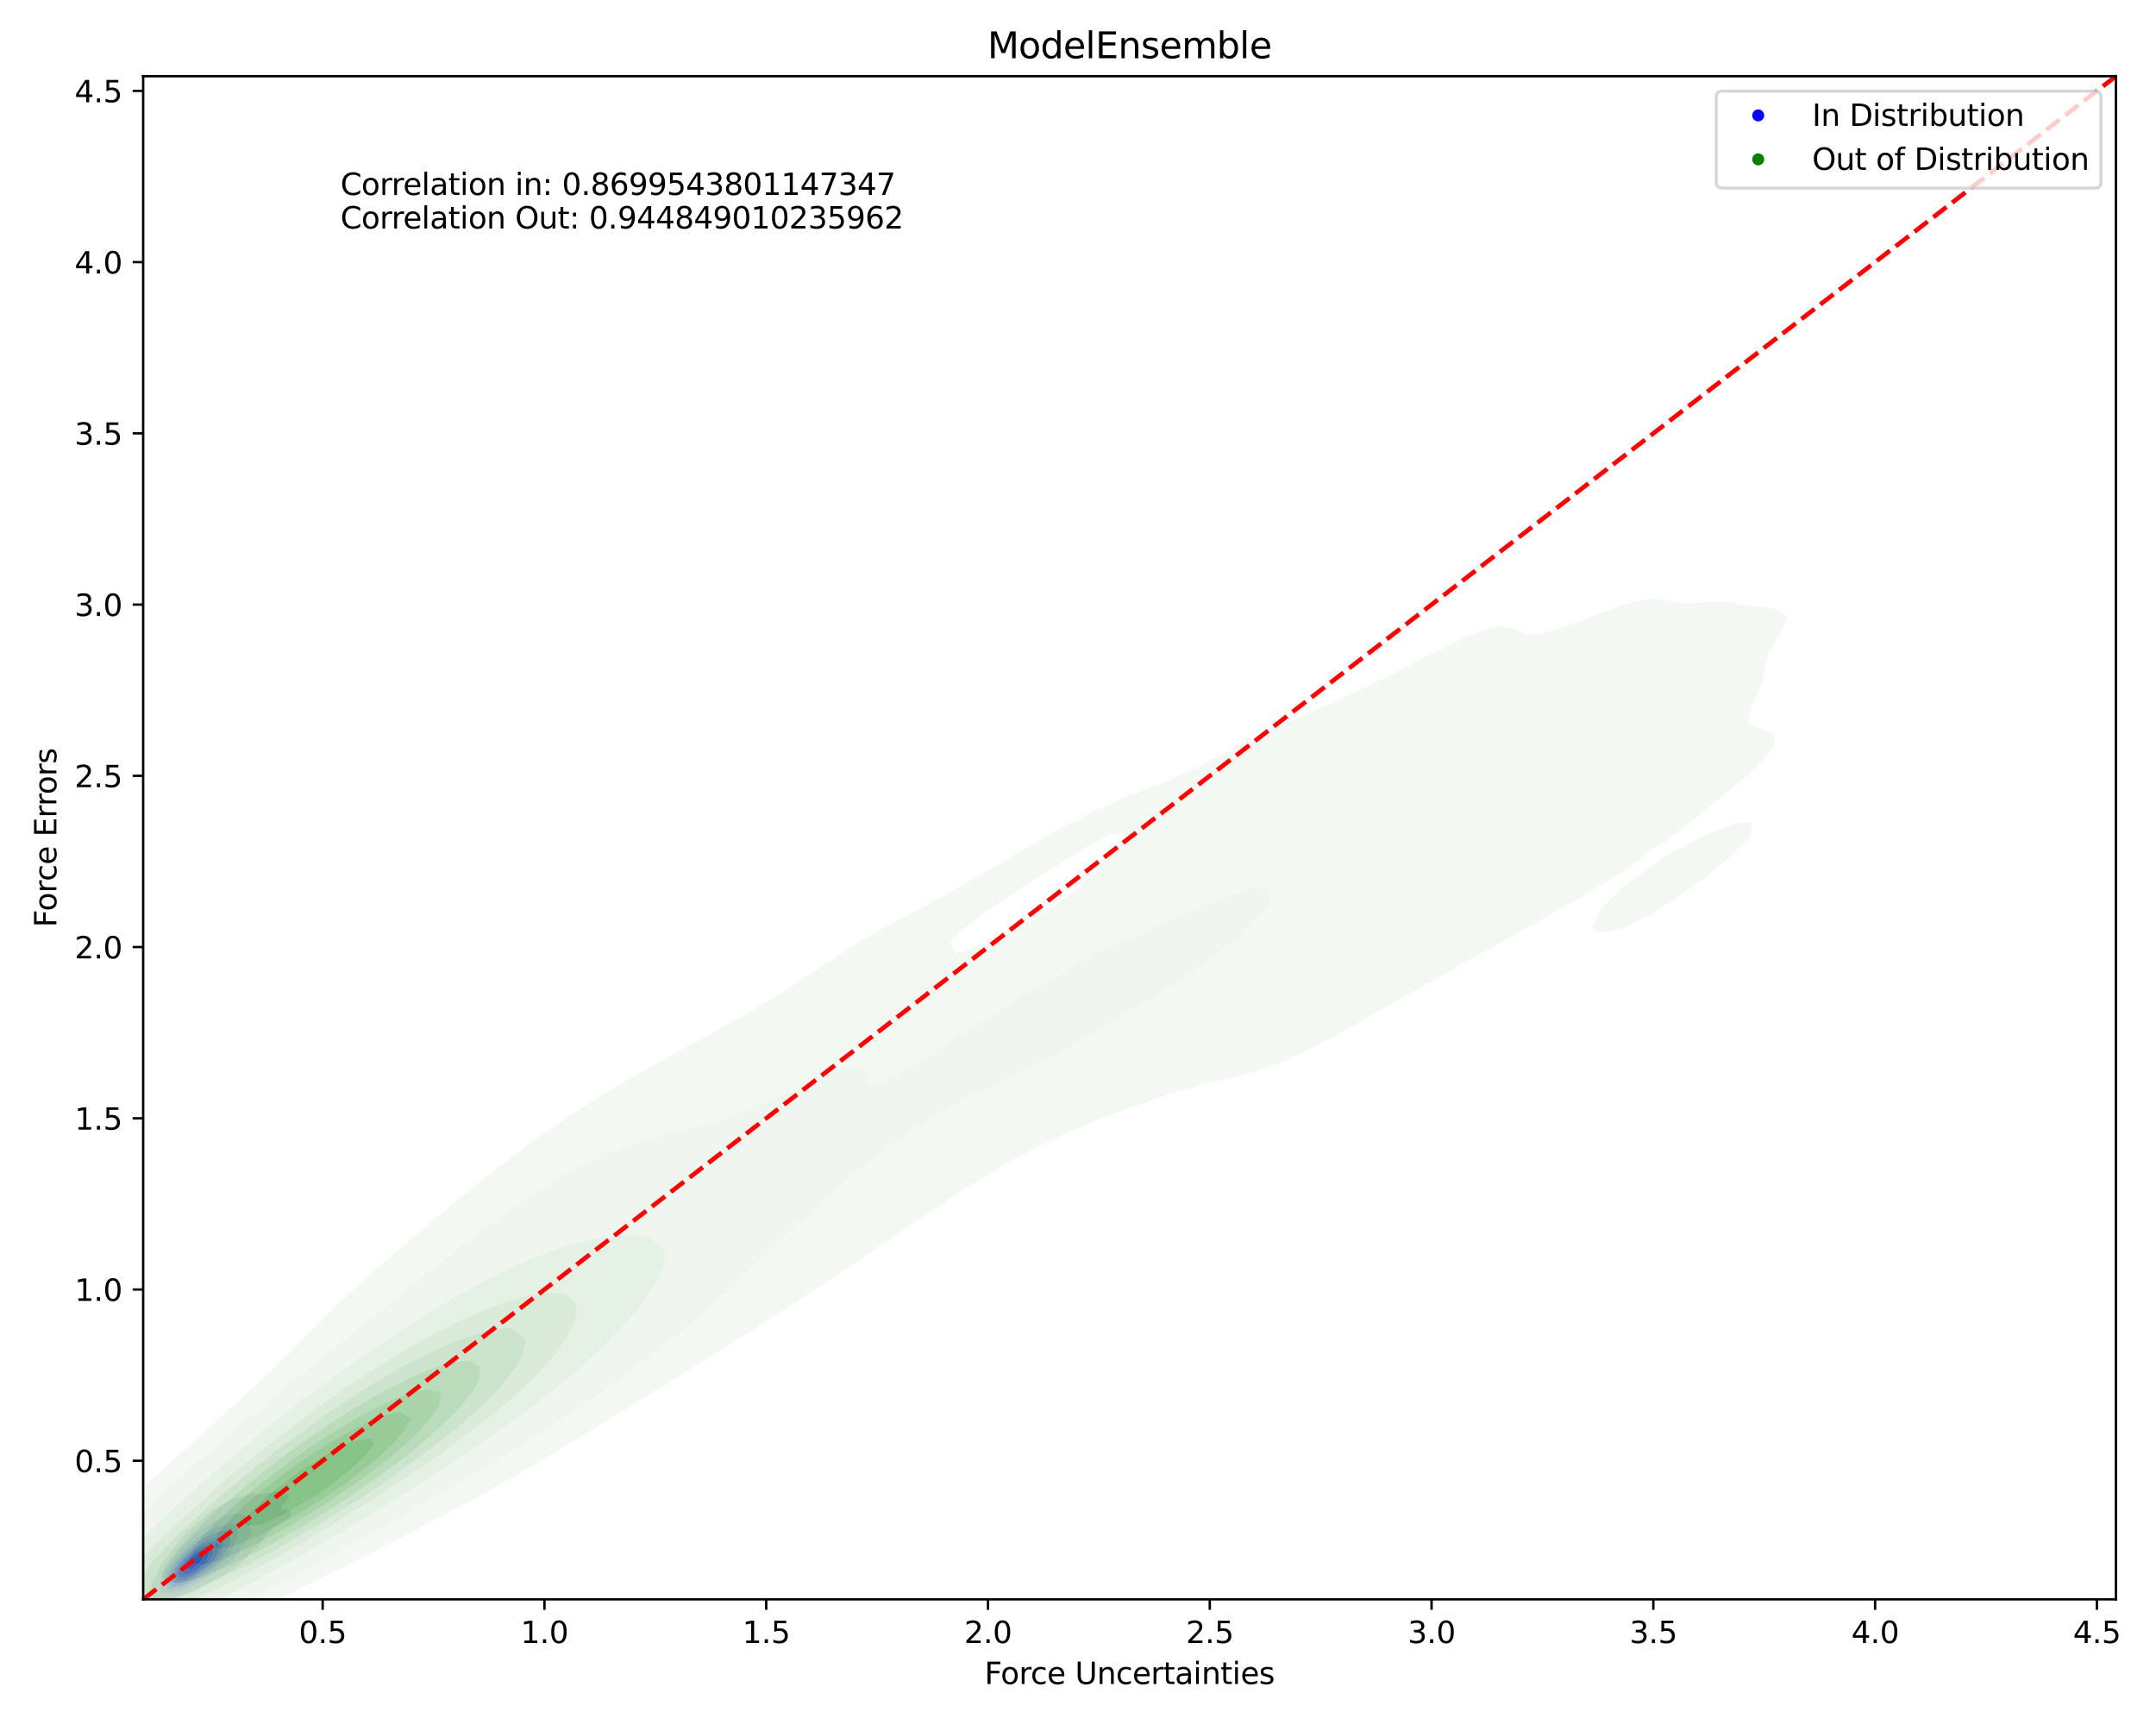 <?xml version="1.0" encoding="utf-8" standalone="no"?>
<!DOCTYPE svg PUBLIC "-//W3C//DTD SVG 1.1//EN"
  "http://www.w3.org/Graphics/SVG/1.1/DTD/svg11.dtd">
<svg xmlns:xlink="http://www.w3.org/1999/xlink" width="720pt" height="576pt" viewBox="0 0 720 576" xmlns="http://www.w3.org/2000/svg" version="1.1">
 <defs>
  <style type="text/css">*{stroke-linejoin: round; stroke-linecap: butt}</style>
 </defs>
 <g id="figure_1">
  <g id="patch_1">
   <path d="M 0 576 
L 720 576 
L 720 0 
L 0 0 
z
" style="fill: #ffffff"/>
  </g>
  <g id="axes_1">
   <g id="patch_2">
    <path d="M 47.81 534.04 
L 706.62 534.04 
L 706.62 25.44 
L 47.81 25.44 
z
" style="fill: #ffffff"/>
   </g>
   <g id="QuadContourSet_1">
    <path d="M 52.352 534.322 
L 54.247 534.448 
L 56.142 534.292 
L 58.037 533.933 
L 59.509 533.403 
L 59.932 533.303 
L 61.827 532.684 
L 62.639 532.343 
L 63.722 531.97 
L 65.168 531.283 
L 65.617 531.088 
L 67.212 530.223 
L 67.512 530.061 
L 69.036 529.164 
L 69.407 528.934 
L 70.813 528.104 
L 71.302 527.803 
L 72.653 527.044 
L 73.197 526.738 
L 74.566 525.985 
L 75.092 525.694 
L 76.401 524.925 
L 76.987 524.55 
L 78.05 523.865 
L 78.882 523.169 
L 79.419 522.806 
L 80.541 521.746 
L 80.777 521.472 
L 81.749 520.686 
L 82.624 519.627 
L 82.672 519.559 
L 83.863 518.567 
L 84.567 517.743 
L 84.906 517.507 
L 86.225 516.448 
L 86.462 515.952 
L 87.013 515.388 
L 87.777 514.328 
L 88.148 513.268 
L 88.357 512.944 
L 89.137 512.209 
L 90.074 511.149 
L 90.252 510.951 
L 91.491 510.089 
L 92.147 509.515 
L 92.985 509.03 
L 94.042 508.379 
L 94.707 507.97 
L 95.937 507.203 
L 96.32 506.91 
L 97.297 505.851 
L 97.209 504.791 
L 95.937 504.35 
L 94.042 504.172 
L 93.691 503.731 
L 94.042 503.085 
L 94.367 502.672 
L 95.253 501.612 
L 95.937 500.719 
L 96.107 500.552 
L 96.446 499.492 
L 95.937 498.911 
L 94.298 498.433 
L 94.042 498.302 
L 92.147 497.999 
L 90.252 498.426 
L 90.222 498.433 
L 88.357 498.769 
L 86.462 498.825 
L 84.567 498.653 
L 82.672 499.054 
L 81.506 499.492 
L 80.777 499.701 
L 78.882 500.173 
L 77.874 500.552 
L 76.987 500.814 
L 75.485 501.612 
L 75.092 501.807 
L 73.654 502.672 
L 73.197 502.992 
L 71.918 503.731 
L 71.302 504.236 
L 70.312 504.791 
L 69.407 505.547 
L 69.006 505.851 
L 67.671 506.91 
L 67.512 507.053 
L 66.392 507.97 
L 65.617 508.775 
L 65.358 509.03 
L 64.101 510.089 
L 63.722 510.469 
L 62.896 511.149 
L 61.909 512.209 
L 61.827 512.308 
L 60.746 513.268 
L 59.981 514.328 
L 59.932 514.408 
L 59.013 515.388 
L 58.291 516.448 
L 58.037 516.876 
L 57.405 517.507 
L 56.549 518.567 
L 56.142 519.326 
L 55.833 519.627 
L 54.927 520.686 
L 54.402 521.746 
L 54.247 522.142 
L 53.668 522.806 
L 52.995 523.865 
L 52.569 524.925 
L 52.352 525.64 
L 52.073 525.985 
L 51.325 527.044 
L 50.902 528.104 
L 50.625 529.164 
L 50.457 530.223 
L 50.457 530.223 
L 50.446 531.283 
L 50.457 531.332 
L 50.568 532.343 
L 50.942 533.403 
z
M 53.683 531.283 
L 53.309 530.223 
L 53.255 529.164 
L 53.358 528.104 
L 53.655 527.044 
L 54.247 526.008 
L 54.254 525.985 
L 54.677 524.925 
L 55.246 523.865 
L 56.142 522.806 
L 56.142 522.806 
L 56.651 521.746 
L 57.401 520.686 
L 58.037 520.023 
L 58.282 519.627 
L 59.071 518.567 
L 59.932 517.764 
L 60.134 517.507 
L 61.044 516.448 
L 61.827 515.759 
L 62.165 515.388 
L 63.209 514.328 
L 63.722 513.882 
L 64.324 513.268 
L 65.617 512.211 
L 65.62 512.209 
L 66.815 511.149 
L 67.512 510.627 
L 68.259 510.089 
L 69.407 509.313 
L 69.89 509.03 
L 71.302 508.166 
L 71.712 507.97 
L 73.197 507.139 
L 73.799 506.91 
L 75.092 506.27 
L 76.601 505.851 
L 76.987 505.706 
L 78.882 505.333 
L 80.777 505.381 
L 81.532 505.851 
L 82.672 506.519 
L 83.304 506.91 
L 83.843 507.97 
L 83.665 509.03 
L 83.523 510.089 
L 83.979 511.149 
L 83.909 512.209 
L 83.29 513.268 
L 82.672 514.146 
L 82.552 514.328 
L 81.768 515.388 
L 81.045 516.448 
L 80.777 516.778 
L 80.307 517.507 
L 79.545 518.567 
L 78.882 519.3 
L 78.652 519.627 
L 77.763 520.686 
L 76.987 521.393 
L 76.66 521.746 
L 75.318 522.806 
L 75.092 522.956 
L 73.84 523.865 
L 73.197 524.245 
L 72.194 524.925 
L 71.302 525.444 
L 70.506 525.985 
L 69.407 526.643 
L 68.812 527.044 
L 67.512 527.825 
L 67.068 528.104 
L 65.617 528.934 
L 65.192 529.164 
L 63.722 529.934 
L 63.051 530.223 
L 61.827 530.795 
L 60.318 531.283 
L 59.932 531.438 
L 58.037 531.966 
L 56.142 532.183 
L 54.247 531.812 
z
" clip-path="url(#p01d4910f16)" style="fill: #e7e7f3"/>
    <path d="M 54.247 531.812 
L 56.142 532.183 
L 58.037 531.966 
L 59.932 531.438 
L 60.318 531.283 
L 61.827 530.795 
L 63.051 530.223 
L 63.722 529.934 
L 65.192 529.164 
L 65.617 528.934 
L 67.068 528.104 
L 67.512 527.825 
L 68.812 527.044 
L 69.407 526.643 
L 70.506 525.985 
L 71.302 525.444 
L 72.194 524.925 
L 73.197 524.245 
L 73.84 523.865 
L 75.092 522.956 
L 75.318 522.806 
L 76.66 521.746 
L 76.987 521.393 
L 77.763 520.686 
L 78.652 519.627 
L 78.882 519.3 
L 79.545 518.567 
L 80.307 517.507 
L 80.777 516.778 
L 81.045 516.448 
L 81.768 515.388 
L 82.552 514.328 
L 82.672 514.146 
L 83.29 513.268 
L 83.909 512.209 
L 83.979 511.149 
L 83.523 510.089 
L 83.665 509.03 
L 83.843 507.97 
L 83.304 506.91 
L 82.672 506.519 
L 81.532 505.851 
L 80.777 505.381 
L 78.882 505.333 
L 76.987 505.706 
L 76.601 505.851 
L 75.092 506.27 
L 73.799 506.91 
L 73.197 507.139 
L 71.712 507.97 
L 71.302 508.166 
L 69.89 509.03 
L 69.407 509.313 
L 68.259 510.089 
L 67.512 510.627 
L 66.815 511.149 
L 65.62 512.209 
L 65.617 512.211 
L 64.324 513.268 
L 63.722 513.882 
L 63.209 514.328 
L 62.165 515.388 
L 61.827 515.759 
L 61.044 516.448 
L 60.134 517.507 
L 59.932 517.764 
L 59.071 518.567 
L 58.282 519.627 
L 58.037 520.023 
L 57.401 520.686 
L 56.651 521.746 
L 56.142 522.806 
L 56.142 522.806 
L 55.246 523.865 
L 54.677 524.925 
L 54.254 525.985 
L 54.247 526.008 
L 53.655 527.044 
L 53.358 528.104 
L 53.255 529.164 
L 53.309 530.223 
L 53.683 531.283 
z
M 55.411 530.223 
L 54.977 529.164 
L 54.935 528.104 
L 55.063 527.044 
L 55.373 525.985 
L 55.931 524.925 
L 56.142 524.645 
L 56.517 523.865 
L 57.144 522.806 
L 58.037 521.763 
L 58.048 521.746 
L 58.698 520.686 
L 59.605 519.627 
L 59.932 519.302 
L 60.512 518.567 
L 61.566 517.507 
L 61.827 517.271 
L 62.63 516.448 
L 63.722 515.49 
L 63.846 515.388 
L 65.052 514.328 
L 65.617 513.861 
L 66.45 513.268 
L 67.512 512.468 
L 67.983 512.209 
L 69.407 511.302 
L 69.766 511.149 
L 71.302 510.384 
L 72.185 510.089 
L 73.197 509.709 
L 75.092 509.156 
L 75.993 509.03 
L 76.987 508.832 
L 77.872 509.03 
L 78.882 509.442 
L 79.346 510.089 
L 79.378 511.149 
L 79.233 512.209 
L 79.144 513.268 
L 78.882 514.328 
L 78.882 514.328 
L 78.517 515.388 
L 78.12 516.448 
L 77.645 517.507 
L 77.081 518.567 
L 76.987 518.681 
L 76.397 519.627 
L 75.458 520.686 
L 75.092 520.997 
L 74.387 521.746 
L 73.197 522.641 
L 73.017 522.806 
L 71.601 523.865 
L 71.302 524.053 
L 70.13 524.925 
L 69.407 525.379 
L 68.553 525.985 
L 67.512 526.635 
L 66.891 527.044 
L 65.617 527.808 
L 65.096 528.104 
L 63.722 528.857 
L 63.037 529.164 
L 61.827 529.738 
L 60.337 530.223 
L 59.932 530.38 
L 58.037 530.819 
L 56.142 530.742 
z
" clip-path="url(#p01d4910f16)" style="fill: #d2d2f4"/>
    <path d="M 56.142 530.742 
L 58.037 530.819 
L 59.932 530.38 
L 60.337 530.223 
L 61.827 529.738 
L 63.037 529.164 
L 63.722 528.857 
L 65.096 528.104 
L 65.617 527.808 
L 66.891 527.044 
L 67.512 526.635 
L 68.553 525.985 
L 69.407 525.379 
L 70.13 524.925 
L 71.302 524.053 
L 71.601 523.865 
L 73.017 522.806 
L 73.197 522.641 
L 74.387 521.746 
L 75.092 520.997 
L 75.458 520.686 
L 76.397 519.627 
L 76.987 518.681 
L 77.081 518.567 
L 77.645 517.507 
L 78.12 516.448 
L 78.517 515.388 
L 78.882 514.328 
L 78.882 514.328 
L 79.144 513.268 
L 79.233 512.209 
L 79.378 511.149 
L 79.346 510.089 
L 78.882 509.442 
L 77.872 509.03 
L 76.987 508.832 
L 75.993 509.03 
L 75.092 509.156 
L 73.197 509.709 
L 72.185 510.089 
L 71.302 510.384 
L 69.766 511.149 
L 69.407 511.302 
L 67.983 512.209 
L 67.512 512.468 
L 66.45 513.268 
L 65.617 513.861 
L 65.052 514.328 
L 63.846 515.388 
L 63.722 515.49 
L 62.63 516.448 
L 61.827 517.271 
L 61.566 517.507 
L 60.512 518.567 
L 59.932 519.302 
L 59.605 519.627 
L 58.698 520.686 
L 58.048 521.746 
L 58.037 521.763 
L 57.144 522.806 
L 56.517 523.865 
L 56.142 524.645 
L 55.931 524.925 
L 55.373 525.985 
L 55.063 527.044 
L 54.935 528.104 
L 54.977 529.164 
L 55.411 530.223 
z
M 56.271 529.164 
L 56.142 528.541 
L 56.082 528.104 
L 56.142 527.073 
L 56.143 527.044 
L 56.341 525.985 
L 56.721 524.925 
L 57.266 523.865 
L 58.037 522.851 
L 58.064 522.806 
L 58.726 521.746 
L 59.594 520.686 
L 59.932 520.327 
L 60.475 519.627 
L 61.484 518.567 
L 61.827 518.244 
L 62.567 517.507 
L 63.722 516.51 
L 63.802 516.448 
L 65.109 515.388 
L 65.617 514.976 
L 66.613 514.328 
L 67.512 513.708 
L 68.368 513.268 
L 69.407 512.696 
L 70.578 512.209 
L 71.302 511.883 
L 73.197 511.251 
L 74.049 511.149 
L 75.092 510.974 
L 75.745 511.149 
L 76.987 512.209 
L 76.987 512.209 
L 77.039 513.268 
L 76.987 513.84 
L 76.953 514.328 
L 76.742 515.388 
L 76.385 516.448 
L 75.999 517.507 
L 75.478 518.567 
L 75.092 519.17 
L 74.881 519.627 
L 74.091 520.686 
L 73.197 521.512 
L 72.995 521.746 
L 71.787 522.806 
L 71.302 523.146 
L 70.43 523.865 
L 69.407 524.554 
L 68.923 524.925 
L 67.512 525.846 
L 67.313 525.985 
L 65.617 527.041 
L 65.611 527.044 
L 63.744 528.104 
L 63.722 528.116 
L 61.827 529.016 
L 61.349 529.164 
L 59.932 529.681 
L 58.037 529.97 
z
" clip-path="url(#p01d4910f16)" style="fill: #bcbcf5"/>
    <path d="M 58.037 529.97 
L 59.932 529.681 
L 61.349 529.164 
L 61.827 529.016 
L 63.722 528.116 
L 63.744 528.104 
L 65.611 527.044 
L 65.617 527.041 
L 67.313 525.985 
L 67.512 525.846 
L 68.923 524.925 
L 69.407 524.554 
L 70.43 523.865 
L 71.302 523.146 
L 71.787 522.806 
L 72.995 521.746 
L 73.197 521.512 
L 74.091 520.686 
L 74.881 519.627 
L 75.092 519.17 
L 75.478 518.567 
L 75.999 517.507 
L 76.385 516.448 
L 76.742 515.388 
L 76.953 514.328 
L 76.987 513.84 
L 77.039 513.268 
L 76.987 512.209 
L 76.987 512.209 
L 75.745 511.149 
L 75.092 510.974 
L 74.049 511.149 
L 73.197 511.251 
L 71.302 511.883 
L 70.578 512.209 
L 69.407 512.696 
L 68.368 513.268 
L 67.512 513.708 
L 66.613 514.328 
L 65.617 514.976 
L 65.109 515.388 
L 63.802 516.448 
L 63.722 516.51 
L 62.567 517.507 
L 61.827 518.244 
L 61.484 518.567 
L 60.475 519.627 
L 59.932 520.327 
L 59.594 520.686 
L 58.726 521.746 
L 58.064 522.806 
L 58.037 522.851 
L 57.266 523.865 
L 56.721 524.925 
L 56.341 525.985 
L 56.143 527.044 
L 56.142 527.073 
L 56.082 528.104 
L 56.142 528.541 
L 56.271 529.164 
z
M 57.532 528.104 
L 57.356 527.044 
L 57.454 525.985 
L 57.761 524.925 
L 58.037 524.43 
L 58.294 523.865 
L 58.912 522.806 
L 59.726 521.746 
L 59.932 521.517 
L 60.57 520.686 
L 61.564 519.627 
L 61.827 519.371 
L 62.632 518.567 
L 63.722 517.641 
L 63.898 517.507 
L 65.303 516.448 
L 65.617 516.211 
L 66.963 515.388 
L 67.512 515.042 
L 68.997 514.328 
L 69.407 514.114 
L 71.302 513.435 
L 73.197 513.268 
L 74.553 514.328 
L 74.67 515.388 
L 74.52 516.448 
L 74.227 517.507 
L 73.84 518.567 
L 73.197 519.626 
L 73.197 519.627 
L 72.539 520.686 
L 71.532 521.746 
L 71.302 521.934 
L 70.424 522.806 
L 69.407 523.565 
L 69.057 523.865 
L 67.573 524.925 
L 67.512 524.965 
L 66.044 525.985 
L 65.617 526.251 
L 64.259 527.044 
L 63.722 527.348 
L 62.034 528.104 
L 61.827 528.203 
L 59.932 528.766 
L 58.037 528.666 
z
" clip-path="url(#p01d4910f16)" style="fill: #a1a1f7"/>
    <path d="M 58.037 528.666 
L 59.932 528.766 
L 61.827 528.203 
L 62.034 528.104 
L 63.722 527.348 
L 64.259 527.044 
L 65.617 526.251 
L 66.044 525.985 
L 67.512 524.965 
L 67.573 524.925 
L 69.057 523.865 
L 69.407 523.565 
L 70.424 522.806 
L 71.302 521.934 
L 71.532 521.746 
L 72.539 520.686 
L 73.197 519.627 
L 73.197 519.626 
L 73.84 518.567 
L 74.227 517.507 
L 74.52 516.448 
L 74.67 515.388 
L 74.553 514.328 
L 73.197 513.268 
L 71.302 513.435 
L 69.407 514.114 
L 68.997 514.328 
L 67.512 515.042 
L 66.963 515.388 
L 65.617 516.211 
L 65.303 516.448 
L 63.898 517.507 
L 63.722 517.641 
L 62.632 518.567 
L 61.827 519.371 
L 61.564 519.627 
L 60.57 520.686 
L 59.932 521.517 
L 59.726 521.746 
L 58.912 522.806 
L 58.294 523.865 
L 58.037 524.43 
L 57.761 524.925 
L 57.454 525.985 
L 57.356 527.044 
L 57.532 528.104 
z
M 58.37 527.044 
L 58.321 525.985 
L 58.529 524.925 
L 58.948 523.865 
L 59.566 522.806 
L 59.932 522.347 
L 60.366 521.746 
L 61.231 520.686 
L 61.827 520.085 
L 62.281 519.627 
L 63.448 518.567 
L 63.722 518.334 
L 64.814 517.507 
L 65.617 516.928 
L 66.471 516.448 
L 67.512 515.821 
L 68.581 515.388 
L 69.407 514.987 
L 71.302 514.551 
L 73.157 515.388 
L 73.172 516.448 
L 73.034 517.507 
L 72.718 518.567 
L 72.255 519.627 
L 71.55 520.686 
L 71.302 520.94 
L 70.645 521.746 
L 69.499 522.806 
L 69.407 522.875 
L 68.251 523.865 
L 67.512 524.388 
L 66.772 524.925 
L 65.617 525.691 
L 65.112 525.985 
L 63.722 526.792 
L 63.122 527.044 
L 61.827 527.632 
L 59.932 528.104 
z
" clip-path="url(#p01d4910f16)" style="fill: #8585f8"/>
    <path d="M 59.932 528.104 
L 61.827 527.632 
L 63.122 527.044 
L 63.722 526.792 
L 65.112 525.985 
L 65.617 525.691 
L 66.772 524.925 
L 67.512 524.388 
L 68.251 523.865 
L 69.407 522.875 
L 69.499 522.806 
L 70.645 521.746 
L 71.302 520.94 
L 71.55 520.686 
L 72.255 519.627 
L 72.718 518.567 
L 73.034 517.507 
L 73.172 516.448 
L 73.157 515.388 
L 71.302 514.551 
L 69.407 514.987 
L 68.581 515.388 
L 67.512 515.821 
L 66.471 516.448 
L 65.617 516.928 
L 64.814 517.507 
L 63.722 518.334 
L 63.448 518.567 
L 62.281 519.627 
L 61.827 520.085 
L 61.231 520.686 
L 60.366 521.746 
L 59.932 522.347 
L 59.566 522.806 
L 58.948 523.865 
L 58.529 524.925 
L 58.321 525.985 
L 58.37 527.044 
z
M 59.569 525.985 
L 59.587 524.925 
L 59.869 523.865 
L 59.932 523.758 
L 60.486 522.806 
L 61.201 521.746 
L 61.827 521.03 
L 62.153 520.686 
L 63.211 519.627 
L 63.722 519.183 
L 64.553 518.567 
L 65.617 517.803 
L 66.196 517.507 
L 67.512 516.767 
L 68.533 516.448 
L 69.407 516.105 
L 71.159 516.448 
L 71.302 517.507 
L 71.188 518.567 
L 70.867 519.627 
L 70.283 520.686 
L 69.482 521.746 
L 69.407 521.815 
L 68.386 522.806 
L 67.512 523.542 
L 67.095 523.865 
L 65.665 524.925 
L 65.617 524.957 
L 63.849 525.985 
L 63.722 526.058 
L 61.827 526.8 
L 59.932 526.784 
z
" clip-path="url(#p01d4910f16)" style="fill: #6767fa"/>
    <path d="M 59.932 526.784 
L 61.827 526.8 
L 63.722 526.058 
L 63.849 525.985 
L 65.617 524.957 
L 65.665 524.925 
L 67.095 523.865 
L 67.512 523.542 
L 68.386 522.806 
L 69.407 521.815 
L 69.482 521.746 
L 70.283 520.686 
L 70.867 519.627 
L 71.188 518.567 
L 71.302 517.507 
L 71.159 516.448 
L 69.407 516.105 
L 68.533 516.448 
L 67.512 516.767 
L 66.196 517.507 
L 65.617 517.803 
L 64.553 518.567 
L 63.722 519.183 
L 63.211 519.627 
L 62.153 520.686 
L 61.827 521.03 
L 61.201 521.746 
L 60.486 522.806 
L 59.932 523.758 
L 59.869 523.865 
L 59.587 524.925 
L 59.569 525.985 
z
M 60.833 524.925 
L 60.892 523.865 
L 61.275 522.806 
L 61.827 521.906 
L 61.955 521.746 
L 62.927 520.686 
L 63.722 519.901 
L 64.101 519.627 
L 65.488 518.567 
L 65.617 518.474 
L 67.512 517.507 
L 67.512 517.507 
L 69.407 517.324 
L 69.628 517.507 
L 69.727 518.567 
L 69.543 519.627 
L 69.407 520.018 
L 69.148 520.686 
L 68.356 521.746 
L 67.512 522.712 
L 67.413 522.806 
L 66.073 523.865 
L 65.617 524.204 
L 64.38 524.925 
L 63.722 525.311 
L 61.827 525.978 
z
" clip-path="url(#p01d4910f16)" style="fill: #4747fb"/>
    <path d="M 61.827 525.978 
L 63.722 525.311 
L 64.38 524.925 
L 65.617 524.204 
L 66.073 523.865 
L 67.413 522.806 
L 67.512 522.712 
L 68.356 521.746 
L 69.148 520.686 
L 69.407 520.018 
L 69.543 519.627 
L 69.727 518.567 
L 69.628 517.507 
L 69.407 517.324 
L 67.512 517.507 
L 67.512 517.507 
L 65.617 518.474 
L 65.488 518.567 
L 64.101 519.627 
L 63.722 519.901 
L 62.927 520.686 
L 61.955 521.746 
L 61.827 521.906 
L 61.275 522.806 
L 60.892 523.865 
L 60.833 524.925 
z
M 62.541 523.865 
L 62.502 522.806 
L 63.048 521.746 
L 63.722 520.738 
L 63.797 520.686 
L 65.22 519.627 
L 65.617 519.32 
L 67.512 518.567 
L 67.87 519.627 
L 67.58 520.686 
L 67.512 520.821 
L 66.902 521.746 
L 65.946 522.806 
L 65.617 523.101 
L 64.306 523.865 
L 63.722 524.216 
z
" clip-path="url(#p01d4910f16)" style="fill: #2828fd"/>
    <path d="M 63.722 524.216 
L 64.306 523.865 
L 65.617 523.101 
L 65.946 522.806 
L 66.902 521.746 
L 67.512 520.821 
L 67.58 520.686 
L 67.87 519.627 
L 67.512 518.567 
L 65.617 519.32 
L 65.22 519.627 
L 63.797 520.686 
L 63.722 520.738 
L 63.048 521.746 
L 62.502 522.806 
L 62.541 523.865 
z
" clip-path="url(#p01d4910f16)" style="fill: #0c0cfe"/>
   </g>
   <g id="QuadContourSet_2">
    <path d="M -5.924 573.514 
L -1.278 573.558 
L 2.763 572.798 
L 3.368 572.731 
L 8.014 571.867 
L 12.66 570.682 
L 17.306 568.812 
L 17.961 568.485 
L 21.952 567.434 
L 26.598 565.651 
L 29.304 564.172 
L 31.244 563.609 
L 35.889 561.884 
L 39.365 559.858 
L 40.535 559.494 
L 45.181 557.766 
L 48.823 555.545 
L 49.827 555.215 
L 54.473 553.417 
L 57.952 551.232 
L 59.119 550.832 
L 63.765 548.895 
L 66.862 546.919 
L 68.411 546.373 
L 73.057 544.235 
L 75.603 542.606 
L 77.703 541.85 
L 82.349 539.469 
L 84.204 538.293 
L 86.995 537.274 
L 91.641 534.639 
L 92.698 533.98 
L 96.287 532.656 
L 100.932 529.785 
L 101.126 529.666 
L 105.578 528.004 
L 109.852 525.353 
L 110.224 525.206 
L 114.87 523.314 
L 118.593 521.04 
L 119.516 520.668 
L 124.162 518.57 
L 127.209 516.727 
L 128.808 516.066 
L 133.454 513.737 
L 135.645 512.414 
L 138.1 511.366 
L 142.746 508.767 
L 143.839 508.101 
L 147.392 506.523 
L 151.831 503.788 
L 152.038 503.691 
L 156.684 501.487 
L 159.901 499.475 
L 161.33 498.783 
L 165.975 496.196 
L 167.596 495.161 
L 170.621 493.642 
L 174.97 490.848 
L 175.267 490.693 
L 179.913 488.222 
L 182.495 486.535 
L 184.559 485.425 
L 189.205 482.447 
L 189.545 482.222 
L 193.851 479.886 
L 196.831 477.909 
L 198.497 476.967 
L 203.143 474 
L 203.753 473.596 
L 207.789 471.337 
L 210.868 469.283 
L 212.435 468.369 
L 217.081 465.382 
L 217.707 464.969 
L 221.727 462.685 
L 224.769 460.656 
L 226.373 459.708 
L 231.018 456.695 
L 231.555 456.343 
L 235.664 453.989 
L 238.603 452.03 
L 240.31 451.013 
L 244.956 447.958 
L 245.322 447.717 
L 249.602 445.24 
L 252.332 443.404 
L 254.248 442.254 
L 258.894 439.091 
L 258.894 439.091 
L 263.54 436.35 
L 265.818 434.778 
L 268.186 433.333 
L 272.291 430.464 
L 272.832 430.124 
L 277.478 427.162 
L 278.877 426.151 
L 282.124 424.125 
L 285.272 421.838 
L 286.77 420.88 
L 291.411 417.525 
L 291.416 417.522 
L 296.062 414.568 
L 297.872 413.212 
L 300.707 411.385 
L 304.107 408.899 
L 305.353 408.085 
L 309.999 404.865 
L 310.377 404.586 
L 314.645 401.912 
L 316.969 400.272 
L 319.291 398.818 
L 323.566 395.959 
L 323.937 395.727 
L 328.583 393.01 
L 330.721 391.646 
L 333.229 390.222 
L 337.875 387.504 
L 338.162 387.333 
L 342.521 385.136 
L 346.358 383.02 
L 347.167 382.619 
L 351.813 380.503 
L 355.335 378.707 
L 356.459 378.213 
L 361.105 376.323 
L 365.246 374.394 
L 365.75 374.196 
L 370.396 372.578 
L 375.042 370.733 
L 376.73 370.081 
L 379.688 369.145 
L 384.334 367.58 
L 388.98 365.826 
L 389.145 365.767 
L 393.626 364.449 
L 398.272 363.012 
L 402.918 361.566 
L 403.393 361.454 
L 407.564 360.619 
L 412.21 359.657 
L 416.856 358.524 
L 421.277 357.141 
L 421.502 357.079 
L 426.148 355.348 
L 430.793 353.359 
L 431.767 352.828 
L 435.439 351.183 
L 440.085 348.788 
L 440.532 348.515 
L 444.731 346.453 
L 448.571 344.202 
L 449.377 343.794 
L 454.023 341.365 
L 456.394 339.889 
L 458.669 338.694 
L 463.315 335.983 
L 463.957 335.575 
L 467.961 333.483 
L 471.555 331.262 
L 472.607 330.693 
L 477.253 328.17 
L 479.239 326.949 
L 481.899 325.551 
L 486.545 322.748 
L 486.732 322.636 
L 491.191 320.399 
L 494.609 318.323 
L 495.836 317.67 
L 500.482 315.178 
L 502.422 314.01 
L 505.128 312.621 
L 509.774 309.727 
L 509.825 309.697 
L 514.42 307.475 
L 517.697 305.384 
L 519.066 304.647 
L 523.712 302.01 
L 525.164 301.07 
L 528.358 299.476 
L 532.2 296.757 
L 533.004 296.302 
L 537.65 293.83 
L 539.365 292.444 
L 542.296 290.969 
L 545.728 288.131 
L 546.942 287.412 
L 551.375 283.818 
L 551.588 283.679 
L 556.234 281.048 
L 557.681 279.505 
L 560.879 277.503 
L 563.414 275.192 
L 565.525 273.722 
L 568.879 270.878 
L 570.171 269.892 
L 574.219 266.565 
L 574.817 266.059 
L 579.435 262.252 
L 579.463 262.225 
L 584.109 258.269 
L 584.483 257.939 
L 588.755 253.839 
L 588.993 253.626 
L 592.503 249.313 
L 592.646 245 
L 588.755 243.861 
L 584.109 241.441 
L 583.693 240.687 
L 584.109 239.044 
L 584.737 236.373 
L 586.703 232.06 
L 588.477 227.747 
L 588.755 226.103 
L 589.244 223.434 
L 590.118 219.121 
L 592.288 214.808 
L 593.401 213.025 
L 594.994 210.495 
L 596.911 206.181 
L 593.401 203.236 
L 588.755 202.79 
L 584.109 202.353 
L 581.423 201.868 
L 579.463 201.351 
L 574.817 200.777 
L 570.171 200.981 
L 565.525 201.482 
L 560.879 201.453 
L 556.234 200.357 
L 551.588 200.005 
L 546.942 200.662 
L 542.296 201.829 
L 542.194 201.868 
L 537.65 203.637 
L 533.004 205.289 
L 530.815 206.181 
L 528.358 207.17 
L 523.712 208.814 
L 519.317 210.495 
L 519.066 210.587 
L 514.42 211.609 
L 509.774 211.691 
L 506.766 210.495 
L 505.128 209.541 
L 500.482 209.159 
L 495.836 210.21 
L 495.158 210.495 
L 491.191 212.185 
L 486.545 214.156 
L 485.236 214.808 
L 481.899 216.469 
L 477.253 218.755 
L 476.549 219.121 
L 472.607 221.155 
L 468.196 223.434 
L 467.961 223.56 
L 463.315 225.884 
L 459.57 227.747 
L 458.669 228.211 
L 454.023 230.417 
L 450.466 232.06 
L 449.377 232.582 
L 444.731 234.692 
L 440.936 236.373 
L 440.085 236.767 
L 435.439 238.89 
L 431.44 240.687 
L 430.793 240.995 
L 426.148 243.219 
L 422.272 245 
L 421.502 245.39 
L 416.856 247.749 
L 413.384 249.313 
L 412.21 249.951 
L 407.564 252.409 
L 404.61 253.626 
L 402.918 254.612 
L 398.272 256.971 
L 395.513 257.939 
L 393.626 259.094 
L 388.98 261.156 
L 385.223 262.252 
L 384.334 262.783 
L 379.688 264.937 
L 375.042 266.355 
L 374.544 266.565 
L 370.396 268.804 
L 365.75 270.587 
L 365.174 270.878 
L 361.105 273.236 
L 356.826 275.192 
L 356.459 275.416 
L 351.813 278.142 
L 349.272 279.505 
L 347.167 280.84 
L 342.521 283.304 
L 341.62 283.818 
L 337.875 286.178 
L 334.267 288.131 
L 333.229 288.826 
L 328.583 291.462 
L 326.779 292.444 
L 323.937 294.26 
L 319.291 296.73 
L 319.237 296.757 
L 314.645 299.456 
L 311.463 301.07 
L 309.999 302.035 
L 305.353 304.474 
L 303.386 305.384 
L 300.707 307.014 
L 296.062 309.303 
L 295.238 309.697 
L 291.416 312.073 
L 287.498 314.01 
L 286.77 314.525 
L 282.124 317.548 
L 280.838 318.323 
L 277.478 320.808 
L 274.457 322.636 
L 272.832 323.808 
L 268.186 326.703 
L 267.817 326.949 
L 263.54 329.963 
L 261.461 331.262 
L 258.894 332.861 
L 254.248 335.486 
L 254.109 335.575 
L 249.602 338.342 
L 246.963 339.889 
L 244.956 340.982 
L 240.31 343.541 
L 239.21 344.202 
L 235.664 346.128 
L 231.373 348.515 
L 231.018 348.693 
L 226.373 351.166 
L 223.536 352.828 
L 221.727 353.764 
L 217.081 356.314 
L 215.753 357.141 
L 212.435 358.908 
L 208.297 361.454 
L 207.789 361.729 
L 203.143 364.366 
L 201.055 365.767 
L 198.497 367.243 
L 194.291 370.081 
L 193.851 370.344 
L 189.205 373.28 
L 187.689 374.394 
L 184.559 376.409 
L 181.461 378.707 
L 179.913 379.747 
L 175.558 383.02 
L 175.267 383.224 
L 170.621 386.599 
L 169.704 387.333 
L 165.975 390.091 
L 164.054 391.646 
L 161.33 393.732 
L 158.613 395.959 
L 156.684 397.482 
L 153.322 400.272 
L 152.038 401.313 
L 148.139 404.586 
L 147.392 405.204 
L 143.031 408.899 
L 142.746 409.139 
L 138.1 413.073 
L 137.937 413.212 
L 133.454 416.987 
L 132.826 417.525 
L 128.808 420.971 
L 127.799 421.838 
L 124.162 425.038 
L 122.878 426.151 
L 119.516 429.211 
L 118.096 430.464 
L 114.87 433.523 
L 113.488 434.778 
L 110.224 438.008 
L 109.076 439.091 
L 105.578 442.68 
L 104.844 443.404 
L 100.932 447.493 
L 100.714 447.717 
L 96.446 452.03 
L 96.287 452.172 
L 91.986 456.343 
L 91.641 456.641 
L 87.408 460.656 
L 86.995 461.006 
L 82.736 464.969 
L 82.349 465.294 
L 78.002 469.283 
L 77.703 469.534 
L 73.238 473.596 
L 73.057 473.749 
L 68.47 477.909 
L 68.411 477.96 
L 63.765 482.135 
L 63.672 482.222 
L 59.119 486.304 
L 58.87 486.535 
L 54.473 490.548 
L 54.151 490.848 
L 49.827 494.886 
L 49.534 495.161 
L 45.181 499.338 
L 45.037 499.475 
L 40.605 503.788 
L 40.535 503.858 
L 36.172 508.101 
L 35.889 508.395 
L 31.821 512.414 
L 31.244 513.033 
L 27.56 516.727 
L 26.598 517.784 
L 23.393 521.04 
L 21.952 522.659 
L 19.328 525.353 
L 17.306 527.673 
L 15.381 529.666 
L 12.66 532.86 
L 11.586 533.98 
L 8.014 538.281 
L 8.003 538.293 
L 3.974 542.606 
L 3.368 543.416 
L 0.171 546.919 
L -1.278 548.996 
L -3.252 551.232 
L -5.924 555.394 
L -6.052 555.545 
L -9.008 559.858 
L -10.57 563.717 
L -10.844 564.172 
L -11.725 568.485 
L -10.57 570.927 
L -8.299 572.798 
z
M 4.041 559.858 
L 4.258 555.545 
L 6.074 551.232 
L 8.014 548.528 
L 8.869 546.919 
L 12.163 542.606 
L 12.66 542.06 
L 15.51 538.293 
L 17.306 536.381 
L 19.252 533.98 
L 21.952 531.174 
L 23.245 529.666 
L 26.598 526.247 
L 27.401 525.353 
L 31.244 521.489 
L 31.663 521.04 
L 35.889 516.839 
L 35.998 516.727 
L 40.243 512.414 
L 40.535 512.127 
L 44.496 508.101 
L 45.181 507.436 
L 48.863 503.788 
L 49.827 502.868 
L 53.348 499.475 
L 54.473 498.417 
L 57.952 495.161 
L 59.119 494.082 
L 62.679 490.848 
L 63.765 489.858 
L 67.533 486.535 
L 68.411 485.743 
L 72.515 482.222 
L 73.057 481.738 
L 77.632 477.909 
L 77.703 477.846 
L 82.349 473.84 
L 82.656 473.596 
L 86.995 469.861 
L 87.737 469.283 
L 91.641 465.943 
L 92.913 464.969 
L 96.287 462.091 
L 98.186 460.656 
L 100.932 458.31 
L 103.553 456.343 
L 105.578 454.604 
L 109.008 452.03 
L 110.224 450.975 
L 114.533 447.717 
L 114.87 447.421 
L 119.516 443.683 
L 119.91 443.404 
L 124.162 439.843 
L 125.213 439.091 
L 128.808 436.044 
L 130.548 434.778 
L 133.454 432.286 
L 135.911 430.464 
L 138.1 428.571 
L 141.304 426.151 
L 142.746 424.9 
L 146.736 421.838 
L 147.392 421.272 
L 152.038 417.635 
L 152.195 417.525 
L 156.684 413.898 
L 157.663 413.212 
L 161.33 410.293 
L 163.326 408.899 
L 165.975 406.841 
L 169.248 404.586 
L 170.621 403.553 
L 175.267 400.412 
L 175.499 400.272 
L 179.913 397.307 
L 182.228 395.959 
L 184.559 394.472 
L 189.205 391.877 
L 189.671 391.646 
L 193.851 389.365 
L 198.167 387.333 
L 198.497 387.164 
L 203.143 385.06 
L 207.789 383.204 
L 208.332 383.02 
L 212.435 381.519 
L 217.081 380.031 
L 221.727 378.786 
L 222.115 378.707 
L 226.373 377.723 
L 231.018 376.627 
L 235.664 375.496 
L 239.683 374.394 
L 240.31 374.198 
L 244.956 372.45 
L 249.602 370.705 
L 251.058 370.081 
L 254.248 368.695 
L 258.894 366.722 
L 260.95 365.767 
L 263.54 364.625 
L 268.186 362.687 
L 270.864 361.454 
L 272.832 360.657 
L 277.478 359.092 
L 282.095 357.141 
L 282.124 357.131 
L 286.77 356.544 
L 289.561 357.141 
L 289.639 361.454 
L 291.416 362.147 
L 294.127 361.454 
L 296.062 360.67 
L 300.707 358.243 
L 302.829 357.141 
L 305.353 355.512 
L 309.999 352.984 
L 310.245 352.828 
L 314.645 349.788 
L 316.622 348.515 
L 319.291 346.678 
L 323.126 344.202 
L 323.937 343.675 
L 328.583 340.607 
L 329.64 339.889 
L 333.229 337.556 
L 336.257 335.575 
L 337.875 334.588 
L 342.521 331.73 
L 343.243 331.262 
L 347.167 328.995 
L 350.505 326.949 
L 351.813 326.221 
L 356.459 323.692 
L 358.253 322.636 
L 361.105 321.174 
L 365.75 318.622 
L 366.299 318.323 
L 370.396 316.475 
L 374.956 314.01 
L 375.042 313.969 
L 379.688 312.142 
L 384.334 309.862 
L 384.716 309.697 
L 388.98 308.157 
L 393.626 306.138 
L 395.434 305.384 
L 398.272 304.316 
L 402.918 302.371 
L 406.101 301.07 
L 407.564 300.495 
L 412.21 298.73 
L 416.856 297.112 
L 418.435 296.757 
L 421.502 296.097 
L 424.492 296.757 
L 424.173 301.07 
L 421.502 304.768 
L 421.139 305.384 
L 416.985 309.697 
L 416.856 309.808 
L 412.21 313.9 
L 412.1 314.01 
L 407.564 317.593 
L 406.706 318.323 
L 402.918 321.114 
L 400.88 322.636 
L 398.272 324.466 
L 394.552 326.949 
L 393.626 327.573 
L 388.98 330.48 
L 387.802 331.262 
L 384.334 333.446 
L 380.86 335.575 
L 379.688 336.302 
L 375.042 338.984 
L 373.573 339.889 
L 370.396 341.757 
L 366.272 344.202 
L 365.75 344.513 
L 361.105 347.046 
L 358.613 348.515 
L 356.459 349.73 
L 351.813 352.332 
L 350.912 352.828 
L 347.167 354.714 
L 342.908 357.141 
L 342.521 357.352 
L 337.875 359.414 
L 333.868 361.454 
L 333.229 361.76 
L 328.583 363.747 
L 324.187 365.767 
L 323.937 365.88 
L 319.291 368.362 
L 316.102 370.081 
L 314.645 370.899 
L 309.999 373.766 
L 309.067 374.394 
L 305.353 376.975 
L 302.823 378.707 
L 300.707 380.225 
L 296.736 383.02 
L 296.062 383.516 
L 291.416 387.041 
L 291.053 387.333 
L 286.77 390.82 
L 285.764 391.646 
L 282.124 394.677 
L 280.608 395.959 
L 277.478 398.621 
L 275.592 400.272 
L 272.832 402.672 
L 270.731 404.586 
L 268.186 406.855 
L 266.033 408.899 
L 263.54 411.182 
L 261.484 413.212 
L 258.894 415.643 
L 257.048 417.525 
L 254.248 420.195 
L 252.664 421.838 
L 249.602 424.761 
L 248.262 426.151 
L 244.956 429.256 
L 243.768 430.464 
L 240.31 433.609 
L 239.117 434.778 
L 235.664 437.789 
L 234.265 439.091 
L 231.018 441.794 
L 229.184 443.404 
L 226.373 445.643 
L 223.862 447.717 
L 221.727 449.351 
L 218.286 452.03 
L 217.081 452.921 
L 212.435 456.343 
L 212.435 456.343 
L 207.789 459.851 
L 206.687 460.656 
L 203.143 463.247 
L 200.654 464.969 
L 198.497 466.502 
L 194.267 469.283 
L 193.851 469.57 
L 189.205 472.808 
L 187.981 473.596 
L 184.559 475.976 
L 181.398 477.909 
L 179.913 478.916 
L 175.267 481.818 
L 174.591 482.222 
L 170.621 484.916 
L 167.765 486.535 
L 165.975 487.721 
L 161.33 490.447 
L 160.606 490.848 
L 156.684 493.45 
L 153.426 495.161 
L 152.038 496.062 
L 147.392 498.8 
L 146.082 499.475 
L 142.746 501.646 
L 138.35 503.788 
L 138.1 503.948 
L 133.454 506.918 
L 130.983 508.101 
L 128.808 509.498 
L 124.162 511.948 
L 123.174 512.414 
L 119.516 514.781 
L 115.144 516.727 
L 114.87 516.902 
L 110.224 519.845 
L 107.504 521.04 
L 105.578 522.28 
L 100.932 524.734 
L 99.502 525.353 
L 96.287 527.432 
L 91.641 529.485 
L 91.214 529.666 
L 86.995 532.385 
L 83.025 533.98 
L 82.349 534.414 
L 77.703 537.164 
L 74.82 538.293 
L 73.057 539.413 
L 68.411 541.79 
L 66.254 542.606 
L 63.765 544.152 
L 59.119 546.273 
L 57.329 546.919 
L 54.473 548.627 
L 49.827 550.595 
L 47.947 551.232 
L 45.181 552.798 
L 40.535 554.69 
L 37.788 555.545 
L 35.889 556.539 
L 31.244 558.398 
L 26.598 559.704 
L 25.937 559.858 
L 21.952 561.347 
L 17.306 562.43 
L 12.66 563.01 
L 8.014 562.731 
z
M 318.806 318.323 
L 317.434 314.01 
L 319.291 312.553 
L 322.173 309.697 
L 323.937 308.478 
L 327.964 305.384 
L 328.583 304.961 
L 333.229 301.869 
L 334.291 301.07 
L 337.875 298.708 
L 340.739 296.757 
L 342.521 295.53 
L 347.167 292.569 
L 347.358 292.444 
L 351.813 289.665 
L 354.282 288.131 
L 356.459 286.653 
L 361.105 283.878 
L 361.216 283.818 
L 365.75 281.345 
L 369.203 279.505 
L 370.396 278.732 
L 375.042 278.019 
L 375.675 279.505 
L 375.042 280.219 
L 372.326 283.818 
L 370.396 285.91 
L 368.584 288.131 
L 365.75 290.977 
L 364.435 292.444 
L 361.105 295.386 
L 359.719 296.757 
L 356.459 299.182 
L 354.262 301.07 
L 351.813 302.592 
L 348.067 305.384 
L 347.167 305.866 
L 342.521 308.474 
L 340.668 309.697 
L 337.875 310.941 
L 333.229 313.385 
L 332.061 314.01 
L 328.583 315.163 
L 323.937 316.659 
L 319.434 318.323 
L 319.291 318.353 
z
M 533.004 311.086 
L 537.65 311.073 
L 542.296 309.782 
L 542.474 309.697 
L 546.942 307.397 
L 551.009 305.384 
L 551.588 305.053 
L 556.234 302.228 
L 558.044 301.07 
L 560.879 299.106 
L 564.352 296.757 
L 565.525 295.844 
L 570.171 292.47 
L 570.205 292.444 
L 574.817 288.592 
L 575.385 288.131 
L 579.463 284.345 
L 580.073 283.818 
L 584.109 279.53 
L 584.136 279.505 
L 585.461 275.192 
L 584.109 274.409 
L 579.463 274.975 
L 578.94 275.192 
L 574.817 276.692 
L 570.171 278.491 
L 568.432 279.505 
L 565.525 280.852 
L 560.879 283.38 
L 560.312 283.818 
L 556.234 285.794 
L 553.097 288.131 
L 551.588 289.083 
L 547.153 292.444 
L 546.942 292.607 
L 542.296 295.922 
L 541.54 296.757 
L 537.65 300.35 
L 537.006 301.07 
L 533.453 305.384 
L 533.004 306.565 
L 531.552 309.697 
z
" clip-path="url(#p01d4910f16)" style="fill: #e9f2e9; fill-opacity: 0.5"/>
    <path d="M 8.014 562.731 
L 12.66 563.01 
L 17.306 562.43 
L 21.952 561.347 
L 25.937 559.858 
L 26.598 559.704 
L 31.244 558.398 
L 35.889 556.539 
L 37.788 555.545 
L 40.535 554.69 
L 45.181 552.798 
L 47.947 551.232 
L 49.827 550.595 
L 54.473 548.627 
L 57.329 546.919 
L 59.119 546.273 
L 63.765 544.152 
L 66.254 542.606 
L 68.411 541.79 
L 73.057 539.413 
L 74.82 538.293 
L 77.703 537.164 
L 82.349 534.414 
L 83.025 533.98 
L 86.995 532.385 
L 91.214 529.666 
L 91.641 529.485 
L 96.287 527.432 
L 99.502 525.353 
L 100.932 524.734 
L 105.578 522.28 
L 107.504 521.04 
L 110.224 519.845 
L 114.87 516.902 
L 115.144 516.727 
L 119.516 514.781 
L 123.174 512.414 
L 124.162 511.948 
L 128.808 509.498 
L 130.983 508.101 
L 133.454 506.918 
L 138.1 503.948 
L 138.35 503.788 
L 142.746 501.646 
L 146.082 499.475 
L 147.392 498.8 
L 152.038 496.062 
L 153.426 495.161 
L 156.684 493.45 
L 160.606 490.848 
L 161.33 490.447 
L 165.975 487.721 
L 167.765 486.535 
L 170.621 484.916 
L 174.591 482.222 
L 175.267 481.818 
L 179.913 478.916 
L 181.398 477.909 
L 184.559 475.976 
L 187.981 473.596 
L 189.205 472.808 
L 193.851 469.57 
L 194.267 469.283 
L 198.497 466.502 
L 200.654 464.969 
L 203.143 463.247 
L 206.687 460.656 
L 207.789 459.851 
L 212.435 456.343 
L 212.435 456.343 
L 217.081 452.921 
L 218.286 452.03 
L 221.727 449.351 
L 223.862 447.717 
L 226.373 445.643 
L 229.184 443.404 
L 231.018 441.794 
L 234.265 439.091 
L 235.664 437.789 
L 239.117 434.778 
L 240.31 433.609 
L 243.768 430.464 
L 244.956 429.256 
L 248.262 426.151 
L 249.602 424.761 
L 252.664 421.838 
L 254.248 420.195 
L 257.048 417.525 
L 258.894 415.643 
L 261.484 413.212 
L 263.54 411.182 
L 266.033 408.899 
L 268.186 406.855 
L 270.731 404.586 
L 272.832 402.672 
L 275.592 400.272 
L 277.478 398.621 
L 280.608 395.959 
L 282.124 394.677 
L 285.764 391.646 
L 286.77 390.82 
L 291.053 387.333 
L 291.416 387.041 
L 296.062 383.516 
L 296.736 383.02 
L 300.707 380.225 
L 302.823 378.707 
L 305.353 376.975 
L 309.067 374.394 
L 309.999 373.766 
L 314.645 370.899 
L 316.102 370.081 
L 319.291 368.362 
L 323.937 365.88 
L 324.187 365.767 
L 328.583 363.747 
L 333.229 361.76 
L 333.868 361.454 
L 337.875 359.414 
L 342.521 357.352 
L 342.908 357.141 
L 347.167 354.714 
L 350.912 352.828 
L 351.813 352.332 
L 356.459 349.73 
L 358.613 348.515 
L 361.105 347.046 
L 365.75 344.513 
L 366.272 344.202 
L 370.396 341.757 
L 373.573 339.889 
L 375.042 338.984 
L 379.688 336.302 
L 380.86 335.575 
L 384.334 333.446 
L 387.802 331.262 
L 388.98 330.48 
L 393.626 327.573 
L 394.552 326.949 
L 398.272 324.466 
L 400.88 322.636 
L 402.918 321.114 
L 406.706 318.323 
L 407.564 317.593 
L 412.1 314.01 
L 412.21 313.9 
L 416.856 309.808 
L 416.985 309.697 
L 421.139 305.384 
L 421.502 304.768 
L 424.173 301.07 
L 424.492 296.757 
L 421.502 296.097 
L 418.435 296.757 
L 416.856 297.112 
L 412.21 298.73 
L 407.564 300.495 
L 406.101 301.07 
L 402.918 302.371 
L 398.272 304.316 
L 395.434 305.384 
L 393.626 306.138 
L 388.98 308.157 
L 384.716 309.697 
L 384.334 309.862 
L 379.688 312.142 
L 375.042 313.969 
L 374.956 314.01 
L 370.396 316.475 
L 366.299 318.323 
L 365.75 318.622 
L 361.105 321.174 
L 358.253 322.636 
L 356.459 323.692 
L 351.813 326.221 
L 350.505 326.949 
L 347.167 328.995 
L 343.243 331.262 
L 342.521 331.73 
L 337.875 334.588 
L 336.257 335.575 
L 333.229 337.556 
L 329.64 339.889 
L 328.583 340.607 
L 323.937 343.675 
L 323.126 344.202 
L 319.291 346.678 
L 316.622 348.515 
L 314.645 349.788 
L 310.245 352.828 
L 309.999 352.984 
L 305.353 355.512 
L 302.829 357.141 
L 300.707 358.243 
L 296.062 360.67 
L 294.127 361.454 
L 291.416 362.147 
L 289.639 361.454 
L 289.561 357.141 
L 286.77 356.544 
L 282.124 357.131 
L 282.095 357.141 
L 277.478 359.092 
L 272.832 360.657 
L 270.864 361.454 
L 268.186 362.687 
L 263.54 364.625 
L 260.95 365.767 
L 258.894 366.722 
L 254.248 368.695 
L 251.058 370.081 
L 249.602 370.705 
L 244.956 372.45 
L 240.31 374.198 
L 239.683 374.394 
L 235.664 375.496 
L 231.018 376.627 
L 226.373 377.723 
L 222.115 378.707 
L 221.727 378.786 
L 217.081 380.031 
L 212.435 381.519 
L 208.332 383.02 
L 207.789 383.204 
L 203.143 385.06 
L 198.497 387.164 
L 198.167 387.333 
L 193.851 389.365 
L 189.671 391.646 
L 189.205 391.877 
L 184.559 394.472 
L 182.228 395.959 
L 179.913 397.307 
L 175.499 400.272 
L 175.267 400.412 
L 170.621 403.553 
L 169.248 404.586 
L 165.975 406.841 
L 163.326 408.899 
L 161.33 410.293 
L 157.663 413.212 
L 156.684 413.898 
L 152.195 417.525 
L 152.038 417.635 
L 147.392 421.272 
L 146.736 421.838 
L 142.746 424.9 
L 141.304 426.151 
L 138.1 428.571 
L 135.911 430.464 
L 133.454 432.286 
L 130.548 434.778 
L 128.808 436.044 
L 125.213 439.091 
L 124.162 439.843 
L 119.91 443.404 
L 119.516 443.683 
L 114.87 447.421 
L 114.533 447.717 
L 110.224 450.975 
L 109.008 452.03 
L 105.578 454.604 
L 103.553 456.343 
L 100.932 458.31 
L 98.186 460.656 
L 96.287 462.091 
L 92.913 464.969 
L 91.641 465.943 
L 87.737 469.283 
L 86.995 469.861 
L 82.656 473.596 
L 82.349 473.84 
L 77.703 477.846 
L 77.632 477.909 
L 73.057 481.738 
L 72.515 482.222 
L 68.411 485.743 
L 67.533 486.535 
L 63.765 489.858 
L 62.679 490.848 
L 59.119 494.082 
L 57.952 495.161 
L 54.473 498.417 
L 53.348 499.475 
L 49.827 502.868 
L 48.863 503.788 
L 45.181 507.436 
L 44.496 508.101 
L 40.535 512.127 
L 40.243 512.414 
L 35.998 516.727 
L 35.889 516.839 
L 31.663 521.04 
L 31.244 521.489 
L 27.401 525.353 
L 26.598 526.247 
L 23.245 529.666 
L 21.952 531.174 
L 19.252 533.98 
L 17.306 536.381 
L 15.51 538.293 
L 12.66 542.06 
L 12.163 542.606 
L 8.869 546.919 
L 8.014 548.528 
L 6.074 551.232 
L 4.258 555.545 
L 4.041 559.858 
z
M 21.246 546.919 
L 21.952 545.065 
L 22.611 542.606 
L 25.094 538.293 
L 26.598 536.481 
L 28.289 533.98 
L 31.244 530.671 
L 32.007 529.666 
L 35.889 525.55 
L 36.054 525.353 
L 40.162 521.04 
L 40.535 520.672 
L 44.383 516.727 
L 45.181 515.952 
L 48.764 512.414 
L 49.827 511.396 
L 53.271 508.101 
L 54.473 506.963 
L 57.882 503.788 
L 59.119 502.632 
L 62.594 499.475 
L 63.765 498.396 
L 67.411 495.161 
L 68.411 494.255 
L 72.346 490.848 
L 73.057 490.215 
L 77.42 486.535 
L 77.703 486.287 
L 82.349 482.378 
L 82.545 482.222 
L 86.995 478.455 
L 87.7 477.909 
L 91.641 474.63 
L 93.013 473.596 
L 96.287 470.915 
L 98.515 469.283 
L 100.932 467.33 
L 104.244 464.969 
L 105.578 463.904 
L 110.224 460.669 
L 110.243 460.656 
L 114.87 457.141 
L 116.095 456.343 
L 119.516 453.77 
L 122.25 452.03 
L 124.162 450.601 
L 128.783 447.717 
L 128.808 447.699 
L 133.454 444.438 
L 135.24 443.404 
L 138.1 441.402 
L 142.154 439.091 
L 142.746 438.677 
L 147.392 435.757 
L 149.267 434.778 
L 152.038 432.984 
L 156.684 430.567 
L 156.901 430.464 
L 161.33 427.861 
L 165.026 426.151 
L 165.975 425.597 
L 170.621 423.26 
L 174.145 421.838 
L 175.267 421.263 
L 179.913 419.263 
L 184.559 417.681 
L 185.109 417.525 
L 189.205 416.052 
L 193.851 414.753 
L 198.497 413.736 
L 201.67 413.212 
L 203.143 412.909 
L 207.789 412.405 
L 212.435 412.475 
L 216.26 413.212 
L 217.081 413.456 
L 221.727 417.046 
L 222.055 417.525 
L 222.042 421.838 
L 221.727 422.499 
L 220.313 426.151 
L 217.809 430.464 
L 217.081 431.417 
L 214.852 434.778 
L 212.435 437.721 
L 211.451 439.091 
L 207.789 443.221 
L 207.646 443.404 
L 203.551 447.717 
L 203.143 448.091 
L 199.114 452.03 
L 198.497 452.567 
L 194.329 456.343 
L 193.851 456.741 
L 189.205 460.656 
L 189.205 460.656 
L 184.559 464.473 
L 183.965 464.969 
L 179.913 468.17 
L 178.484 469.283 
L 175.267 471.74 
L 172.72 473.596 
L 170.621 475.154 
L 166.597 477.909 
L 165.975 478.359 
L 161.33 481.631 
L 160.456 482.222 
L 156.684 484.93 
L 154.163 486.535 
L 152.038 488.029 
L 147.392 490.83 
L 147.362 490.848 
L 142.746 494.075 
L 140.917 495.161 
L 138.1 497.096 
L 133.854 499.475 
L 133.454 499.745 
L 128.808 502.817 
L 127.053 503.788 
L 124.162 505.736 
L 119.631 508.101 
L 119.516 508.177 
L 114.87 511.257 
L 112.616 512.414 
L 110.224 513.999 
L 105.578 516.438 
L 105.003 516.727 
L 100.932 519.391 
L 97.454 521.04 
L 96.287 521.799 
L 91.641 524.467 
L 89.713 525.353 
L 86.995 527.085 
L 82.349 529.312 
L 81.545 529.666 
L 77.703 532.032 
L 73.057 533.977 
L 73.052 533.98 
L 68.411 536.695 
L 64.382 538.293 
L 63.765 538.656 
L 59.119 541.071 
L 54.959 542.606 
L 54.473 542.873 
L 49.827 545.078 
L 45.181 546.658 
L 44.291 546.919 
L 40.535 548.477 
L 35.889 549.808 
L 31.244 550.764 
L 26.598 551.22 
L 21.952 548.687 
z
" clip-path="url(#p01d4910f16)" style="fill: #e0eee0; fill-opacity: 0.5"/>
    <path d="M 21.952 548.687 
L 26.598 551.22 
L 31.244 550.764 
L 35.889 549.808 
L 40.535 548.477 
L 44.291 546.919 
L 45.181 546.658 
L 49.827 545.078 
L 54.473 542.873 
L 54.959 542.606 
L 59.119 541.071 
L 63.765 538.656 
L 64.382 538.293 
L 68.411 536.695 
L 73.052 533.98 
L 73.057 533.977 
L 77.703 532.032 
L 81.545 529.666 
L 82.349 529.312 
L 86.995 527.085 
L 89.713 525.353 
L 91.641 524.467 
L 96.287 521.799 
L 97.454 521.04 
L 100.932 519.391 
L 105.003 516.727 
L 105.578 516.438 
L 110.224 513.999 
L 112.616 512.414 
L 114.87 511.257 
L 119.516 508.177 
L 119.631 508.101 
L 124.162 505.736 
L 127.053 503.788 
L 128.808 502.817 
L 133.454 499.745 
L 133.854 499.475 
L 138.1 497.096 
L 140.917 495.161 
L 142.746 494.075 
L 147.362 490.848 
L 147.392 490.83 
L 152.038 488.029 
L 154.163 486.535 
L 156.684 484.93 
L 160.456 482.222 
L 161.33 481.631 
L 165.975 478.359 
L 166.597 477.909 
L 170.621 475.154 
L 172.72 473.596 
L 175.267 471.74 
L 178.484 469.283 
L 179.913 468.17 
L 183.965 464.969 
L 184.559 464.473 
L 189.205 460.656 
L 189.205 460.656 
L 193.851 456.741 
L 194.329 456.343 
L 198.497 452.567 
L 199.114 452.03 
L 203.143 448.091 
L 203.551 447.717 
L 207.646 443.404 
L 207.789 443.221 
L 211.451 439.091 
L 212.435 437.721 
L 214.852 434.778 
L 217.081 431.417 
L 217.809 430.464 
L 220.313 426.151 
L 221.727 422.499 
L 222.042 421.838 
L 222.055 417.525 
L 221.727 417.046 
L 217.081 413.456 
L 216.26 413.212 
L 212.435 412.475 
L 207.789 412.405 
L 203.143 412.909 
L 201.67 413.212 
L 198.497 413.736 
L 193.851 414.753 
L 189.205 416.052 
L 185.109 417.525 
L 184.559 417.681 
L 179.913 419.263 
L 175.267 421.263 
L 174.145 421.838 
L 170.621 423.26 
L 165.975 425.597 
L 165.026 426.151 
L 161.33 427.861 
L 156.901 430.464 
L 156.684 430.567 
L 152.038 432.984 
L 149.267 434.778 
L 147.392 435.757 
L 142.746 438.677 
L 142.154 439.091 
L 138.1 441.402 
L 135.24 443.404 
L 133.454 444.438 
L 128.808 447.699 
L 128.783 447.717 
L 124.162 450.601 
L 122.25 452.03 
L 119.516 453.77 
L 116.095 456.343 
L 114.87 457.141 
L 110.243 460.656 
L 110.224 460.669 
L 105.578 463.904 
L 104.244 464.969 
L 100.932 467.33 
L 98.515 469.283 
L 96.287 470.915 
L 93.013 473.596 
L 91.641 474.63 
L 87.7 477.909 
L 86.995 478.455 
L 82.545 482.222 
L 82.349 482.378 
L 77.703 486.287 
L 77.42 486.535 
L 73.057 490.215 
L 72.346 490.848 
L 68.411 494.255 
L 67.411 495.161 
L 63.765 498.396 
L 62.594 499.475 
L 59.119 502.632 
L 57.882 503.788 
L 54.473 506.963 
L 53.271 508.101 
L 49.827 511.396 
L 48.764 512.414 
L 45.181 515.952 
L 44.383 516.727 
L 40.535 520.672 
L 40.162 521.04 
L 36.054 525.353 
L 35.889 525.55 
L 32.007 529.666 
L 31.244 530.671 
L 28.289 533.98 
L 26.598 536.481 
L 25.094 538.293 
L 22.611 542.606 
L 21.952 545.065 
L 21.246 546.919 
z
M 34.725 538.293 
L 35.889 535.34 
L 36.284 533.98 
L 39.038 529.666 
L 40.535 527.961 
L 42.493 525.353 
L 45.181 522.505 
L 46.414 521.04 
L 49.827 517.61 
L 50.642 516.727 
L 54.473 513.028 
L 55.085 512.414 
L 59.119 508.635 
L 59.685 508.101 
L 63.765 504.367 
L 64.412 503.788 
L 68.411 500.197 
L 69.252 499.475 
L 73.057 496.115 
L 74.207 495.161 
L 77.703 492.122 
L 79.286 490.848 
L 82.349 488.228 
L 84.509 486.535 
L 86.995 484.444 
L 89.904 482.222 
L 91.641 480.787 
L 95.503 477.909 
L 96.287 477.274 
L 100.932 473.812 
L 101.245 473.596 
L 105.578 470.267 
L 107.036 469.283 
L 110.224 466.882 
L 113.134 464.969 
L 114.87 463.688 
L 119.516 460.703 
L 119.593 460.656 
L 124.162 457.514 
L 126.155 456.343 
L 128.808 454.553 
L 133.218 452.03 
L 133.454 451.873 
L 138.1 449.037 
L 140.657 447.717 
L 142.746 446.451 
L 147.392 444.039 
L 148.787 443.404 
L 152.038 441.653 
L 156.684 439.565 
L 157.905 439.091 
L 161.33 437.508 
L 165.975 435.745 
L 169.03 434.778 
L 170.621 434.177 
L 175.267 432.845 
L 179.913 431.908 
L 184.559 431.467 
L 189.205 432.143 
L 192.405 434.778 
L 192.555 439.091 
L 191.048 443.404 
L 189.205 446.5 
L 188.6 447.717 
L 185.51 452.03 
L 184.559 453.047 
L 181.861 456.343 
L 179.913 458.243 
L 177.703 460.656 
L 175.267 462.857 
L 173.124 464.969 
L 170.621 467.094 
L 168.187 469.283 
L 165.975 471.068 
L 162.921 473.596 
L 161.33 474.829 
L 157.316 477.909 
L 156.684 478.383 
L 152.038 481.839 
L 151.536 482.222 
L 147.392 485.308 
L 145.664 486.535 
L 142.746 488.649 
L 139.436 490.848 
L 138.1 491.795 
L 133.454 494.835 
L 132.957 495.161 
L 128.808 498.069 
L 126.523 499.475 
L 124.162 501.099 
L 119.516 503.785 
L 119.512 503.788 
L 114.87 506.926 
L 112.791 508.101 
L 110.224 509.812 
L 105.578 512.325 
L 105.416 512.414 
L 100.932 515.321 
L 98.203 516.727 
L 96.287 517.959 
L 91.641 520.468 
L 90.479 521.04 
L 86.995 523.191 
L 82.349 525.353 
L 82.349 525.353 
L 77.703 528.052 
L 74.02 529.666 
L 73.057 530.227 
L 68.411 532.57 
L 64.913 533.98 
L 63.765 534.596 
L 59.119 536.662 
L 54.553 538.293 
L 54.473 538.331 
L 49.827 540.058 
L 45.181 541.247 
L 40.535 541.94 
L 35.889 540.586 
z
" clip-path="url(#p01d4910f16)" style="fill: #cee5ce; fill-opacity: 0.5"/>
    <path d="M 35.889 540.586 
L 40.535 541.94 
L 45.181 541.247 
L 49.827 540.058 
L 54.473 538.331 
L 54.553 538.293 
L 59.119 536.662 
L 63.765 534.596 
L 64.913 533.98 
L 68.411 532.57 
L 73.057 530.227 
L 74.02 529.666 
L 77.703 528.052 
L 82.349 525.353 
L 82.349 525.353 
L 86.995 523.191 
L 90.479 521.04 
L 91.641 520.468 
L 96.287 517.959 
L 98.203 516.727 
L 100.932 515.321 
L 105.416 512.414 
L 105.578 512.325 
L 110.224 509.812 
L 112.791 508.101 
L 114.87 506.926 
L 119.512 503.788 
L 119.516 503.785 
L 124.162 501.099 
L 126.523 499.475 
L 128.808 498.069 
L 132.957 495.161 
L 133.454 494.835 
L 138.1 491.795 
L 139.436 490.848 
L 142.746 488.649 
L 145.664 486.535 
L 147.392 485.308 
L 151.536 482.222 
L 152.038 481.839 
L 156.684 478.383 
L 157.316 477.909 
L 161.33 474.829 
L 162.921 473.596 
L 165.975 471.068 
L 168.187 469.283 
L 170.621 467.094 
L 173.124 464.969 
L 175.267 462.857 
L 177.703 460.656 
L 179.913 458.243 
L 181.861 456.343 
L 184.559 453.047 
L 185.51 452.03 
L 188.6 447.717 
L 189.205 446.5 
L 191.048 443.404 
L 192.555 439.091 
L 192.405 434.778 
L 189.205 432.143 
L 184.559 431.467 
L 179.913 431.908 
L 175.267 432.845 
L 170.621 434.177 
L 169.03 434.778 
L 165.975 435.745 
L 161.33 437.508 
L 157.905 439.091 
L 156.684 439.565 
L 152.038 441.653 
L 148.787 443.404 
L 147.392 444.039 
L 142.746 446.451 
L 140.657 447.717 
L 138.1 449.037 
L 133.454 451.873 
L 133.218 452.03 
L 128.808 454.553 
L 126.155 456.343 
L 124.162 457.514 
L 119.593 460.656 
L 119.516 460.703 
L 114.87 463.688 
L 113.134 464.969 
L 110.224 466.882 
L 107.036 469.283 
L 105.578 470.267 
L 101.245 473.596 
L 100.932 473.812 
L 96.287 477.274 
L 95.503 477.909 
L 91.641 480.787 
L 89.904 482.222 
L 86.995 484.444 
L 84.509 486.535 
L 82.349 488.228 
L 79.286 490.848 
L 77.703 492.122 
L 74.207 495.161 
L 73.057 496.115 
L 69.252 499.475 
L 68.411 500.197 
L 64.412 503.788 
L 63.765 504.367 
L 59.685 508.101 
L 59.119 508.635 
L 55.085 512.414 
L 54.473 513.028 
L 50.642 516.727 
L 49.827 517.61 
L 46.414 521.04 
L 45.181 522.505 
L 42.493 525.353 
L 40.535 527.961 
L 39.038 529.666 
L 36.284 533.98 
L 35.889 535.34 
L 34.725 538.293 
z
M 44.603 533.98 
L 45.068 529.666 
L 45.181 529.513 
L 47.693 525.353 
L 49.827 522.856 
L 51.154 521.04 
L 54.473 517.52 
L 55.141 516.727 
L 59.119 512.792 
L 59.475 512.414 
L 63.765 508.38 
L 64.053 508.101 
L 68.411 504.156 
L 68.818 503.788 
L 73.057 500.06 
L 73.745 499.475 
L 77.703 496.072 
L 78.827 495.161 
L 82.349 492.192 
L 84.076 490.848 
L 86.995 488.431 
L 89.516 486.535 
L 91.641 484.806 
L 95.181 482.222 
L 96.287 481.338 
L 100.932 478.005 
L 101.076 477.909 
L 105.578 474.535 
L 107.015 473.596 
L 110.224 471.241 
L 113.301 469.283 
L 114.87 468.156 
L 119.516 465.224 
L 119.959 464.969 
L 124.162 462.205 
L 126.931 460.656 
L 128.808 459.451 
L 133.454 456.86 
L 134.502 456.343 
L 138.1 454.288 
L 142.746 452.059 
L 142.815 452.03 
L 147.392 449.8 
L 152.038 447.909 
L 152.609 447.717 
L 156.684 446.138 
L 161.33 444.754 
L 165.975 443.74 
L 170.621 443.404 
L 175.267 446.742 
L 175.633 447.717 
L 175.267 449.101 
L 174.645 452.03 
L 172.385 456.343 
L 170.621 458.589 
L 169.249 460.656 
L 165.975 464.277 
L 165.437 464.969 
L 161.33 469.026 
L 161.101 469.283 
L 156.684 473.271 
L 156.358 473.596 
L 152.038 477.231 
L 151.284 477.909 
L 147.392 481.008 
L 145.914 482.222 
L 142.746 484.637 
L 140.239 486.535 
L 138.1 488.111 
L 134.205 490.848 
L 133.454 491.387 
L 128.808 494.614 
L 128.015 495.161 
L 124.162 497.87 
L 121.668 499.475 
L 119.516 500.955 
L 114.87 503.76 
L 114.825 503.788 
L 110.224 506.855 
L 108.087 508.101 
L 105.578 509.747 
L 100.932 512.318 
L 100.759 512.414 
L 96.287 515.214 
L 93.391 516.727 
L 91.641 517.813 
L 86.995 520.297 
L 85.475 521.04 
L 82.349 522.857 
L 77.703 525.05 
L 77.019 525.353 
L 73.057 527.44 
L 68.411 529.411 
L 67.744 529.666 
L 63.765 531.463 
L 59.119 533.105 
L 56.171 533.98 
L 54.473 534.568 
L 49.827 535.332 
L 45.181 534.495 
z
" clip-path="url(#p01d4910f16)" style="fill: #b6d9b6; fill-opacity: 0.5"/>
    <path d="M 45.181 534.495 
L 49.827 535.332 
L 54.473 534.568 
L 56.171 533.98 
L 59.119 533.105 
L 63.765 531.463 
L 67.744 529.666 
L 68.411 529.411 
L 73.057 527.44 
L 77.019 525.353 
L 77.703 525.05 
L 82.349 522.857 
L 85.475 521.04 
L 86.995 520.297 
L 91.641 517.813 
L 93.391 516.727 
L 96.287 515.214 
L 100.759 512.414 
L 100.932 512.318 
L 105.578 509.747 
L 108.087 508.101 
L 110.224 506.855 
L 114.825 503.788 
L 114.87 503.76 
L 119.516 500.955 
L 121.668 499.475 
L 124.162 497.87 
L 128.015 495.161 
L 128.808 494.614 
L 133.454 491.387 
L 134.205 490.848 
L 138.1 488.111 
L 140.239 486.535 
L 142.746 484.637 
L 145.914 482.222 
L 147.392 481.008 
L 151.284 477.909 
L 152.038 477.231 
L 156.358 473.596 
L 156.684 473.271 
L 161.101 469.283 
L 161.33 469.026 
L 165.437 464.969 
L 165.975 464.277 
L 169.249 460.656 
L 170.621 458.589 
L 172.385 456.343 
L 174.645 452.03 
L 175.267 449.101 
L 175.633 447.717 
L 175.267 446.742 
L 170.621 443.404 
L 165.975 443.74 
L 161.33 444.754 
L 156.684 446.138 
L 152.609 447.717 
L 152.038 447.909 
L 147.392 449.8 
L 142.815 452.03 
L 142.746 452.059 
L 138.1 454.288 
L 134.502 456.343 
L 133.454 456.86 
L 128.808 459.451 
L 126.931 460.656 
L 124.162 462.205 
L 119.959 464.969 
L 119.516 465.224 
L 114.87 468.156 
L 113.301 469.283 
L 110.224 471.241 
L 107.015 473.596 
L 105.578 474.535 
L 101.076 477.909 
L 100.932 478.005 
L 96.287 481.338 
L 95.181 482.222 
L 91.641 484.806 
L 89.516 486.535 
L 86.995 488.431 
L 84.076 490.848 
L 82.349 492.192 
L 78.827 495.161 
L 77.703 496.072 
L 73.745 499.475 
L 73.057 500.06 
L 68.818 503.788 
L 68.411 504.156 
L 64.053 508.101 
L 63.765 508.38 
L 59.475 512.414 
L 59.119 512.792 
L 55.141 516.727 
L 54.473 517.52 
L 51.154 521.04 
L 49.827 522.856 
L 47.693 525.353 
L 45.181 529.513 
L 45.068 529.666 
L 44.603 533.98 
z
M 53.945 525.353 
L 54.473 524.539 
L 56.298 521.04 
L 59.119 517.583 
L 59.711 516.727 
L 63.765 512.414 
L 63.765 512.414 
L 68.205 508.101 
L 68.411 507.914 
L 72.978 503.788 
L 73.057 503.718 
L 77.703 499.712 
L 77.979 499.475 
L 82.349 495.826 
L 83.176 495.161 
L 86.995 492.059 
L 88.59 490.848 
L 91.641 488.424 
L 94.249 486.535 
L 96.287 484.948 
L 100.2 482.222 
L 100.932 481.662 
L 105.578 478.424 
L 106.387 477.909 
L 110.224 475.21 
L 112.858 473.596 
L 114.87 472.211 
L 119.516 469.438 
L 119.801 469.283 
L 124.162 466.607 
L 127.279 464.969 
L 128.808 464.053 
L 133.454 461.663 
L 135.708 460.656 
L 138.1 459.439 
L 142.746 457.509 
L 146.072 456.343 
L 147.392 455.822 
L 152.038 454.667 
L 156.684 454.389 
L 160.433 456.343 
L 160.031 460.656 
L 157.692 464.969 
L 156.684 466.117 
L 154.313 469.283 
L 152.038 471.552 
L 150.248 473.596 
L 147.392 476.17 
L 145.655 477.909 
L 142.746 480.334 
L 140.638 482.222 
L 138.1 484.214 
L 135.246 486.535 
L 133.454 487.878 
L 129.473 490.848 
L 128.808 491.329 
L 124.162 494.635 
L 123.439 495.161 
L 119.516 497.91 
L 117.186 499.475 
L 114.87 501.051 
L 110.483 503.788 
L 110.224 503.96 
L 105.578 506.936 
L 103.623 508.101 
L 100.932 509.808 
L 96.287 512.395 
L 96.253 512.414 
L 91.641 515.128 
L 88.563 516.727 
L 86.995 517.642 
L 82.349 520 
L 80.128 521.04 
L 77.703 522.31 
L 73.057 524.336 
L 70.493 525.353 
L 68.411 526.267 
L 63.765 527.739 
L 59.119 528.742 
L 54.473 527.119 
z
" clip-path="url(#p01d4910f16)" style="fill: #99cb99; fill-opacity: 0.5"/>
    <path d="M 54.473 527.119 
L 59.119 528.742 
L 63.765 527.739 
L 68.411 526.267 
L 70.493 525.353 
L 73.057 524.336 
L 77.703 522.31 
L 80.128 521.04 
L 82.349 520 
L 86.995 517.642 
L 88.563 516.727 
L 91.641 515.128 
L 96.253 512.414 
L 96.287 512.395 
L 100.932 509.808 
L 103.623 508.101 
L 105.578 506.936 
L 110.224 503.96 
L 110.483 503.788 
L 114.87 501.051 
L 117.186 499.475 
L 119.516 497.91 
L 123.439 495.161 
L 124.162 494.635 
L 128.808 491.329 
L 129.473 490.848 
L 133.454 487.878 
L 135.246 486.535 
L 138.1 484.214 
L 140.638 482.222 
L 142.746 480.334 
L 145.655 477.909 
L 147.392 476.17 
L 150.248 473.596 
L 152.038 471.552 
L 154.313 469.283 
L 156.684 466.117 
L 157.692 464.969 
L 160.031 460.656 
L 160.433 456.343 
L 156.684 454.389 
L 152.038 454.667 
L 147.392 455.822 
L 146.072 456.343 
L 142.746 457.509 
L 138.1 459.439 
L 135.708 460.656 
L 133.454 461.663 
L 128.808 464.053 
L 127.279 464.969 
L 124.162 466.607 
L 119.801 469.283 
L 119.516 469.438 
L 114.87 472.211 
L 112.858 473.596 
L 110.224 475.21 
L 106.387 477.909 
L 105.578 478.424 
L 100.932 481.662 
L 100.2 482.222 
L 96.287 484.948 
L 94.249 486.535 
L 91.641 488.424 
L 88.59 490.848 
L 86.995 492.059 
L 83.176 495.161 
L 82.349 495.826 
L 77.979 499.475 
L 77.703 499.712 
L 73.057 503.718 
L 72.978 503.788 
L 68.411 507.914 
L 68.205 508.101 
L 63.765 512.414 
L 63.765 512.414 
L 59.711 516.727 
L 59.119 517.583 
L 56.298 521.04 
L 54.473 524.539 
L 53.945 525.353 
z
M 63.137 521.04 
L 63.765 519.679 
L 64.818 516.727 
L 68.129 512.414 
L 68.411 512.141 
L 72.291 508.101 
L 73.057 507.406 
L 76.923 503.788 
L 77.703 503.113 
L 81.935 499.475 
L 82.349 499.129 
L 86.995 495.386 
L 87.273 495.161 
L 91.641 491.769 
L 92.874 490.848 
L 96.287 488.28 
L 98.777 486.535 
L 100.932 484.953 
L 105.039 482.222 
L 105.578 481.835 
L 110.224 478.817 
L 111.751 477.909 
L 114.87 475.911 
L 118.952 473.596 
L 119.516 473.242 
L 124.162 470.739 
L 127.183 469.283 
L 128.808 468.423 
L 133.454 466.471 
L 137.538 464.969 
L 138.1 464.747 
L 142.746 463.893 
L 147.392 464.969 
L 146.734 469.283 
L 143.926 473.596 
L 142.746 474.788 
L 140.08 477.909 
L 138.1 479.681 
L 135.57 482.222 
L 133.454 483.953 
L 130.54 486.535 
L 128.808 487.861 
L 125.061 490.848 
L 124.162 491.503 
L 119.516 494.889 
L 119.162 495.161 
L 114.87 498.133 
L 112.95 499.475 
L 110.224 501.29 
L 106.333 503.788 
L 105.578 504.276 
L 100.932 507.097 
L 99.255 508.101 
L 96.287 509.875 
L 91.714 512.414 
L 91.641 512.457 
L 86.995 514.892 
L 83.308 516.727 
L 82.349 517.228 
L 77.703 519.204 
L 73.254 521.04 
L 73.057 521.124 
L 68.411 522.222 
L 63.765 521.712 
z
" clip-path="url(#p01d4910f16)" style="fill: #77ba77; fill-opacity: 0.5"/>
    <path d="M 63.765 521.712 
L 68.411 522.222 
L 73.057 521.124 
L 73.254 521.04 
L 77.703 519.204 
L 82.349 517.228 
L 83.308 516.727 
L 86.995 514.892 
L 91.641 512.457 
L 91.714 512.414 
L 96.287 509.875 
L 99.255 508.101 
L 100.932 507.097 
L 105.578 504.276 
L 106.333 503.788 
L 110.224 501.29 
L 112.95 499.475 
L 114.87 498.133 
L 119.162 495.161 
L 119.516 494.889 
L 124.162 491.503 
L 125.061 490.848 
L 128.808 487.861 
L 130.54 486.535 
L 133.454 483.953 
L 135.57 482.222 
L 138.1 479.681 
L 140.08 477.909 
L 142.746 474.788 
L 143.926 473.596 
L 146.734 469.283 
L 147.392 464.969 
L 142.746 463.893 
L 138.1 464.747 
L 137.538 464.969 
L 133.454 466.471 
L 128.808 468.423 
L 127.183 469.283 
L 124.162 470.739 
L 119.516 473.242 
L 118.952 473.596 
L 114.87 475.911 
L 111.751 477.909 
L 110.224 478.817 
L 105.578 481.835 
L 105.039 482.222 
L 100.932 484.953 
L 98.777 486.535 
L 96.287 488.28 
L 92.874 490.848 
L 91.641 491.769 
L 87.273 495.161 
L 86.995 495.386 
L 82.349 499.129 
L 81.935 499.475 
L 77.703 503.113 
L 76.923 503.788 
L 73.057 507.406 
L 72.291 508.101 
L 68.411 512.141 
L 68.129 512.414 
L 64.818 516.727 
L 63.765 519.679 
L 63.137 521.04 
z
M 71.734 516.727 
L 72.338 512.414 
L 73.057 511.643 
L 75.943 508.101 
L 77.703 506.453 
L 80.316 503.788 
L 82.349 502.041 
L 85.221 499.475 
L 86.995 498.038 
L 90.554 495.161 
L 91.641 494.318 
L 96.287 490.848 
L 96.287 490.848 
L 100.932 487.62 
L 102.537 486.535 
L 105.578 484.492 
L 109.181 482.222 
L 110.224 481.539 
L 114.87 478.876 
L 116.678 477.909 
L 119.516 476.359 
L 124.162 474.143 
L 125.564 473.596 
L 128.808 472.348 
L 133.454 471.421 
L 137.301 473.596 
L 135.038 477.909 
L 133.454 479.539 
L 131.252 482.222 
L 128.808 484.371 
L 126.653 486.535 
L 124.162 488.501 
L 121.455 490.848 
L 119.516 492.266 
L 115.76 495.161 
L 114.87 495.777 
L 110.224 498.973 
L 109.534 499.475 
L 105.578 501.991 
L 102.828 503.788 
L 100.932 504.949 
L 96.287 507.668 
L 95.541 508.101 
L 91.641 510.169 
L 87.434 512.414 
L 86.995 512.644 
L 82.349 514.542 
L 77.703 516.401 
L 76.074 516.727 
L 73.057 517.204 
z
" clip-path="url(#p01d4910f16)" style="fill: #55a955; fill-opacity: 0.5"/>
    <path d="M 73.057 517.204 
L 76.074 516.727 
L 77.703 516.401 
L 82.349 514.542 
L 86.995 512.644 
L 87.434 512.414 
L 91.641 510.169 
L 95.541 508.101 
L 96.287 507.668 
L 100.932 504.949 
L 102.828 503.788 
L 105.578 501.991 
L 109.534 499.475 
L 110.224 498.973 
L 114.87 495.777 
L 115.76 495.161 
L 119.516 492.266 
L 121.455 490.848 
L 124.162 488.501 
L 126.653 486.535 
L 128.808 484.371 
L 131.252 482.222 
L 133.454 479.539 
L 135.038 477.909 
L 137.301 473.596 
L 133.454 471.421 
L 128.808 472.348 
L 125.564 473.596 
L 124.162 474.143 
L 119.516 476.359 
L 116.678 477.909 
L 114.87 478.876 
L 110.224 481.539 
L 109.181 482.222 
L 105.578 484.492 
L 102.537 486.535 
L 100.932 487.62 
L 96.287 490.848 
L 96.287 490.848 
L 91.641 494.318 
L 90.554 495.161 
L 86.995 498.038 
L 85.221 499.475 
L 82.349 502.041 
L 80.316 503.788 
L 77.703 506.453 
L 75.943 508.101 
L 73.057 511.643 
L 72.338 512.414 
L 71.734 516.727 
z
M 81.221 508.101 
L 82.349 506.872 
L 84.688 503.788 
L 86.995 501.759 
L 89.292 499.475 
L 91.641 497.637 
L 94.605 495.161 
L 96.287 493.936 
L 100.46 490.848 
L 100.932 490.52 
L 105.578 487.657 
L 107.346 486.535 
L 110.224 484.895 
L 114.87 482.222 
L 114.87 482.222 
L 119.516 480.588 
L 124.162 480.196 
L 125.183 482.222 
L 124.162 483.306 
L 121.717 486.535 
L 119.516 488.388 
L 117.055 490.848 
L 114.87 492.453 
L 111.612 495.161 
L 110.224 496.096 
L 105.578 499.467 
L 105.568 499.475 
L 100.932 502.114 
L 98.351 503.788 
L 96.287 504.91 
L 91.641 507.287 
L 89.987 508.101 
L 86.995 509.235 
L 82.349 509.721 
z
" clip-path="url(#p01d4910f16)" style="fill: #349934; fill-opacity: 0.5"/>
    <path d="M 82.349 509.721 
L 86.995 509.235 
L 89.987 508.101 
L 91.641 507.287 
L 96.287 504.91 
L 98.351 503.788 
L 100.932 502.114 
L 105.568 499.475 
L 105.578 499.467 
L 110.224 496.096 
L 111.612 495.161 
L 114.87 492.453 
L 117.055 490.848 
L 119.516 488.388 
L 121.717 486.535 
L 124.162 483.306 
L 125.183 482.222 
L 124.162 480.196 
L 119.516 480.588 
L 114.87 482.222 
L 114.87 482.222 
L 110.224 484.895 
L 107.346 486.535 
L 105.578 487.657 
L 100.932 490.52 
L 100.46 490.848 
L 96.287 493.936 
L 94.605 495.161 
L 91.641 497.637 
L 89.292 499.475 
L 86.995 501.759 
L 84.688 503.788 
L 82.349 506.872 
L 81.221 508.101 
z
" clip-path="url(#p01d4910f16)" style="fill: #118811; fill-opacity: 0.5"/>
   </g>
   <g id="matplotlib.axis_1">
    <g id="xtick_1">
     <g id="line2d_1">
      <defs>
       <path id="m65b46c4a7b" d="M 0 0 
L 0 3.5 
" style="stroke: #000000; stroke-width: 0.8"/>
      </defs>
      <g>
       <use xlink:href="#m65b46c4a7b" x="107.753" y="534.04" style="stroke: #000000; stroke-width: 0.8"/>
      </g>
     </g>
     <g id="text_1">
      <!-- 0.5 -->
      <g transform="translate(99.802 548.638) scale(0.1 -0.1)">
       <defs>
        <path id="DejaVuSans-30" d="M 2034 4250 
Q 1547 4250 1301 3770 
Q 1056 3291 1056 2328 
Q 1056 1369 1301 889 
Q 1547 409 2034 409 
Q 2525 409 2770 889 
Q 3016 1369 3016 2328 
Q 3016 3291 2770 3770 
Q 2525 4250 2034 4250 
z
M 2034 4750 
Q 2819 4750 3233 4129 
Q 3647 3509 3647 2328 
Q 3647 1150 3233 529 
Q 2819 -91 2034 -91 
Q 1250 -91 836 529 
Q 422 1150 422 2328 
Q 422 3509 836 4129 
Q 1250 4750 2034 4750 
z
" transform="scale(0.016)"/>
        <path id="DejaVuSans-2e" d="M 684 794 
L 1344 794 
L 1344 0 
L 684 0 
L 684 794 
z
" transform="scale(0.016)"/>
        <path id="DejaVuSans-35" d="M 691 4666 
L 3169 4666 
L 3169 4134 
L 1269 4134 
L 1269 2991 
Q 1406 3038 1543 3061 
Q 1681 3084 1819 3084 
Q 2600 3084 3056 2656 
Q 3513 2228 3513 1497 
Q 3513 744 3044 326 
Q 2575 -91 1722 -91 
Q 1428 -91 1123 -41 
Q 819 9 494 109 
L 494 744 
Q 775 591 1075 516 
Q 1375 441 1709 441 
Q 2250 441 2565 725 
Q 2881 1009 2881 1497 
Q 2881 1984 2565 2268 
Q 2250 2553 1709 2553 
Q 1456 2553 1204 2497 
Q 953 2441 691 2322 
L 691 4666 
z
" transform="scale(0.016)"/>
       </defs>
       <use xlink:href="#DejaVuSans-30"/>
       <use xlink:href="#DejaVuSans-2e" x="63.623"/>
       <use xlink:href="#DejaVuSans-35" x="95.41"/>
      </g>
     </g>
    </g>
    <g id="xtick_2">
     <g id="line2d_2">
      <g>
       <use xlink:href="#m65b46c4a7b" x="181.817" y="534.04" style="stroke: #000000; stroke-width: 0.8"/>
      </g>
     </g>
     <g id="text_2">
      <!-- 1.0 -->
      <g transform="translate(173.865 548.638) scale(0.1 -0.1)">
       <defs>
        <path id="DejaVuSans-31" d="M 794 531 
L 1825 531 
L 1825 4091 
L 703 3866 
L 703 4441 
L 1819 4666 
L 2450 4666 
L 2450 531 
L 3481 531 
L 3481 0 
L 794 0 
L 794 531 
z
" transform="scale(0.016)"/>
       </defs>
       <use xlink:href="#DejaVuSans-31"/>
       <use xlink:href="#DejaVuSans-2e" x="63.623"/>
       <use xlink:href="#DejaVuSans-30" x="95.41"/>
      </g>
     </g>
    </g>
    <g id="xtick_3">
     <g id="line2d_3">
      <g>
       <use xlink:href="#m65b46c4a7b" x="255.88" y="534.04" style="stroke: #000000; stroke-width: 0.8"/>
      </g>
     </g>
     <g id="text_3">
      <!-- 1.5 -->
      <g transform="translate(247.929 548.638) scale(0.1 -0.1)">
       <use xlink:href="#DejaVuSans-31"/>
       <use xlink:href="#DejaVuSans-2e" x="63.623"/>
       <use xlink:href="#DejaVuSans-35" x="95.41"/>
      </g>
     </g>
    </g>
    <g id="xtick_4">
     <g id="line2d_4">
      <g>
       <use xlink:href="#m65b46c4a7b" x="329.944" y="534.04" style="stroke: #000000; stroke-width: 0.8"/>
      </g>
     </g>
     <g id="text_4">
      <!-- 2.0 -->
      <g transform="translate(321.992 548.638) scale(0.1 -0.1)">
       <defs>
        <path id="DejaVuSans-32" d="M 1228 531 
L 3431 531 
L 3431 0 
L 469 0 
L 469 531 
Q 828 903 1448 1529 
Q 2069 2156 2228 2338 
Q 2531 2678 2651 2914 
Q 2772 3150 2772 3378 
Q 2772 3750 2511 3984 
Q 2250 4219 1831 4219 
Q 1534 4219 1204 4116 
Q 875 4013 500 3803 
L 500 4441 
Q 881 4594 1212 4672 
Q 1544 4750 1819 4750 
Q 2544 4750 2975 4387 
Q 3406 4025 3406 3419 
Q 3406 3131 3298 2873 
Q 3191 2616 2906 2266 
Q 2828 2175 2409 1742 
Q 1991 1309 1228 531 
z
" transform="scale(0.016)"/>
       </defs>
       <use xlink:href="#DejaVuSans-32"/>
       <use xlink:href="#DejaVuSans-2e" x="63.623"/>
       <use xlink:href="#DejaVuSans-30" x="95.41"/>
      </g>
     </g>
    </g>
    <g id="xtick_5">
     <g id="line2d_5">
      <g>
       <use xlink:href="#m65b46c4a7b" x="404.008" y="534.04" style="stroke: #000000; stroke-width: 0.8"/>
      </g>
     </g>
     <g id="text_5">
      <!-- 2.5 -->
      <g transform="translate(396.056 548.638) scale(0.1 -0.1)">
       <use xlink:href="#DejaVuSans-32"/>
       <use xlink:href="#DejaVuSans-2e" x="63.623"/>
       <use xlink:href="#DejaVuSans-35" x="95.41"/>
      </g>
     </g>
    </g>
    <g id="xtick_6">
     <g id="line2d_6">
      <g>
       <use xlink:href="#m65b46c4a7b" x="478.071" y="534.04" style="stroke: #000000; stroke-width: 0.8"/>
      </g>
     </g>
     <g id="text_6">
      <!-- 3.0 -->
      <g transform="translate(470.12 548.638) scale(0.1 -0.1)">
       <defs>
        <path id="DejaVuSans-33" d="M 2597 2516 
Q 3050 2419 3304 2112 
Q 3559 1806 3559 1356 
Q 3559 666 3084 287 
Q 2609 -91 1734 -91 
Q 1441 -91 1130 -33 
Q 819 25 488 141 
L 488 750 
Q 750 597 1062 519 
Q 1375 441 1716 441 
Q 2309 441 2620 675 
Q 2931 909 2931 1356 
Q 2931 1769 2642 2001 
Q 2353 2234 1838 2234 
L 1294 2234 
L 1294 2753 
L 1863 2753 
Q 2328 2753 2575 2939 
Q 2822 3125 2822 3475 
Q 2822 3834 2567 4026 
Q 2313 4219 1838 4219 
Q 1578 4219 1281 4162 
Q 984 4106 628 3988 
L 628 4550 
Q 988 4650 1302 4700 
Q 1616 4750 1894 4750 
Q 2613 4750 3031 4423 
Q 3450 4097 3450 3541 
Q 3450 3153 3228 2886 
Q 3006 2619 2597 2516 
z
" transform="scale(0.016)"/>
       </defs>
       <use xlink:href="#DejaVuSans-33"/>
       <use xlink:href="#DejaVuSans-2e" x="63.623"/>
       <use xlink:href="#DejaVuSans-30" x="95.41"/>
      </g>
     </g>
    </g>
    <g id="xtick_7">
     <g id="line2d_7">
      <g>
       <use xlink:href="#m65b46c4a7b" x="552.135" y="534.04" style="stroke: #000000; stroke-width: 0.8"/>
      </g>
     </g>
     <g id="text_7">
      <!-- 3.5 -->
      <g transform="translate(544.183 548.638) scale(0.1 -0.1)">
       <use xlink:href="#DejaVuSans-33"/>
       <use xlink:href="#DejaVuSans-2e" x="63.623"/>
       <use xlink:href="#DejaVuSans-35" x="95.41"/>
      </g>
     </g>
    </g>
    <g id="xtick_8">
     <g id="line2d_8">
      <g>
       <use xlink:href="#m65b46c4a7b" x="626.199" y="534.04" style="stroke: #000000; stroke-width: 0.8"/>
      </g>
     </g>
     <g id="text_8">
      <!-- 4.0 -->
      <g transform="translate(618.247 548.638) scale(0.1 -0.1)">
       <defs>
        <path id="DejaVuSans-34" d="M 2419 4116 
L 825 1625 
L 2419 1625 
L 2419 4116 
z
M 2253 4666 
L 3047 4666 
L 3047 1625 
L 3713 1625 
L 3713 1100 
L 3047 1100 
L 3047 0 
L 2419 0 
L 2419 1100 
L 313 1100 
L 313 1709 
L 2253 4666 
z
" transform="scale(0.016)"/>
       </defs>
       <use xlink:href="#DejaVuSans-34"/>
       <use xlink:href="#DejaVuSans-2e" x="63.623"/>
       <use xlink:href="#DejaVuSans-30" x="95.41"/>
      </g>
     </g>
    </g>
    <g id="xtick_9">
     <g id="line2d_9">
      <g>
       <use xlink:href="#m65b46c4a7b" x="700.262" y="534.04" style="stroke: #000000; stroke-width: 0.8"/>
      </g>
     </g>
     <g id="text_9">
      <!-- 4.5 -->
      <g transform="translate(692.311 548.638) scale(0.1 -0.1)">
       <use xlink:href="#DejaVuSans-34"/>
       <use xlink:href="#DejaVuSans-2e" x="63.623"/>
       <use xlink:href="#DejaVuSans-35" x="95.41"/>
      </g>
     </g>
    </g>
    <g id="text_10">
     <!-- Force Uncertainties -->
     <g transform="translate(328.781 562.317) scale(0.1 -0.1)">
      <defs>
       <path id="DejaVuSans-46" d="M 628 4666 
L 3309 4666 
L 3309 4134 
L 1259 4134 
L 1259 2759 
L 3109 2759 
L 3109 2228 
L 1259 2228 
L 1259 0 
L 628 0 
L 628 4666 
z
" transform="scale(0.016)"/>
       <path id="DejaVuSans-6f" d="M 1959 3097 
Q 1497 3097 1228 2736 
Q 959 2375 959 1747 
Q 959 1119 1226 758 
Q 1494 397 1959 397 
Q 2419 397 2687 759 
Q 2956 1122 2956 1747 
Q 2956 2369 2687 2733 
Q 2419 3097 1959 3097 
z
M 1959 3584 
Q 2709 3584 3137 3096 
Q 3566 2609 3566 1747 
Q 3566 888 3137 398 
Q 2709 -91 1959 -91 
Q 1206 -91 779 398 
Q 353 888 353 1747 
Q 353 2609 779 3096 
Q 1206 3584 1959 3584 
z
" transform="scale(0.016)"/>
       <path id="DejaVuSans-72" d="M 2631 2963 
Q 2534 3019 2420 3045 
Q 2306 3072 2169 3072 
Q 1681 3072 1420 2755 
Q 1159 2438 1159 1844 
L 1159 0 
L 581 0 
L 581 3500 
L 1159 3500 
L 1159 2956 
Q 1341 3275 1631 3429 
Q 1922 3584 2338 3584 
Q 2397 3584 2469 3576 
Q 2541 3569 2628 3553 
L 2631 2963 
z
" transform="scale(0.016)"/>
       <path id="DejaVuSans-63" d="M 3122 3366 
L 3122 2828 
Q 2878 2963 2633 3030 
Q 2388 3097 2138 3097 
Q 1578 3097 1268 2742 
Q 959 2388 959 1747 
Q 959 1106 1268 751 
Q 1578 397 2138 397 
Q 2388 397 2633 464 
Q 2878 531 3122 666 
L 3122 134 
Q 2881 22 2623 -34 
Q 2366 -91 2075 -91 
Q 1284 -91 818 406 
Q 353 903 353 1747 
Q 353 2603 823 3093 
Q 1294 3584 2113 3584 
Q 2378 3584 2631 3529 
Q 2884 3475 3122 3366 
z
" transform="scale(0.016)"/>
       <path id="DejaVuSans-65" d="M 3597 1894 
L 3597 1613 
L 953 1613 
Q 991 1019 1311 708 
Q 1631 397 2203 397 
Q 2534 397 2845 478 
Q 3156 559 3463 722 
L 3463 178 
Q 3153 47 2828 -22 
Q 2503 -91 2169 -91 
Q 1331 -91 842 396 
Q 353 884 353 1716 
Q 353 2575 817 3079 
Q 1281 3584 2069 3584 
Q 2775 3584 3186 3129 
Q 3597 2675 3597 1894 
z
M 3022 2063 
Q 3016 2534 2758 2815 
Q 2500 3097 2075 3097 
Q 1594 3097 1305 2825 
Q 1016 2553 972 2059 
L 3022 2063 
z
" transform="scale(0.016)"/>
       <path id="DejaVuSans-20" transform="scale(0.016)"/>
       <path id="DejaVuSans-55" d="M 556 4666 
L 1191 4666 
L 1191 1831 
Q 1191 1081 1462 751 
Q 1734 422 2344 422 
Q 2950 422 3222 751 
Q 3494 1081 3494 1831 
L 3494 4666 
L 4128 4666 
L 4128 1753 
Q 4128 841 3676 375 
Q 3225 -91 2344 -91 
Q 1459 -91 1007 375 
Q 556 841 556 1753 
L 556 4666 
z
" transform="scale(0.016)"/>
       <path id="DejaVuSans-6e" d="M 3513 2113 
L 3513 0 
L 2938 0 
L 2938 2094 
Q 2938 2591 2744 2837 
Q 2550 3084 2163 3084 
Q 1697 3084 1428 2787 
Q 1159 2491 1159 1978 
L 1159 0 
L 581 0 
L 581 3500 
L 1159 3500 
L 1159 2956 
Q 1366 3272 1645 3428 
Q 1925 3584 2291 3584 
Q 2894 3584 3203 3211 
Q 3513 2838 3513 2113 
z
" transform="scale(0.016)"/>
       <path id="DejaVuSans-74" d="M 1172 4494 
L 1172 3500 
L 2356 3500 
L 2356 3053 
L 1172 3053 
L 1172 1153 
Q 1172 725 1289 603 
Q 1406 481 1766 481 
L 2356 481 
L 2356 0 
L 1766 0 
Q 1100 0 847 248 
Q 594 497 594 1153 
L 594 3053 
L 172 3053 
L 172 3500 
L 594 3500 
L 594 4494 
L 1172 4494 
z
" transform="scale(0.016)"/>
       <path id="DejaVuSans-61" d="M 2194 1759 
Q 1497 1759 1228 1600 
Q 959 1441 959 1056 
Q 959 750 1161 570 
Q 1363 391 1709 391 
Q 2188 391 2477 730 
Q 2766 1069 2766 1631 
L 2766 1759 
L 2194 1759 
z
M 3341 1997 
L 3341 0 
L 2766 0 
L 2766 531 
Q 2569 213 2275 61 
Q 1981 -91 1556 -91 
Q 1019 -91 701 211 
Q 384 513 384 1019 
Q 384 1609 779 1909 
Q 1175 2209 1959 2209 
L 2766 2209 
L 2766 2266 
Q 2766 2663 2505 2880 
Q 2244 3097 1772 3097 
Q 1472 3097 1187 3025 
Q 903 2953 641 2809 
L 641 3341 
Q 956 3463 1253 3523 
Q 1550 3584 1831 3584 
Q 2591 3584 2966 3190 
Q 3341 2797 3341 1997 
z
" transform="scale(0.016)"/>
       <path id="DejaVuSans-69" d="M 603 3500 
L 1178 3500 
L 1178 0 
L 603 0 
L 603 3500 
z
M 603 4863 
L 1178 4863 
L 1178 4134 
L 603 4134 
L 603 4863 
z
" transform="scale(0.016)"/>
       <path id="DejaVuSans-73" d="M 2834 3397 
L 2834 2853 
Q 2591 2978 2328 3040 
Q 2066 3103 1784 3103 
Q 1356 3103 1142 2972 
Q 928 2841 928 2578 
Q 928 2378 1081 2264 
Q 1234 2150 1697 2047 
L 1894 2003 
Q 2506 1872 2764 1633 
Q 3022 1394 3022 966 
Q 3022 478 2636 193 
Q 2250 -91 1575 -91 
Q 1294 -91 989 -36 
Q 684 19 347 128 
L 347 722 
Q 666 556 975 473 
Q 1284 391 1588 391 
Q 1994 391 2212 530 
Q 2431 669 2431 922 
Q 2431 1156 2273 1281 
Q 2116 1406 1581 1522 
L 1381 1569 
Q 847 1681 609 1914 
Q 372 2147 372 2553 
Q 372 3047 722 3315 
Q 1072 3584 1716 3584 
Q 2034 3584 2315 3537 
Q 2597 3491 2834 3397 
z
" transform="scale(0.016)"/>
      </defs>
      <use xlink:href="#DejaVuSans-46"/>
      <use xlink:href="#DejaVuSans-6f" x="53.895"/>
      <use xlink:href="#DejaVuSans-72" x="115.076"/>
      <use xlink:href="#DejaVuSans-63" x="153.939"/>
      <use xlink:href="#DejaVuSans-65" x="208.92"/>
      <use xlink:href="#DejaVuSans-20" x="270.443"/>
      <use xlink:href="#DejaVuSans-55" x="302.23"/>
      <use xlink:href="#DejaVuSans-6e" x="375.424"/>
      <use xlink:href="#DejaVuSans-63" x="438.803"/>
      <use xlink:href="#DejaVuSans-65" x="493.783"/>
      <use xlink:href="#DejaVuSans-72" x="555.307"/>
      <use xlink:href="#DejaVuSans-74" x="596.42"/>
      <use xlink:href="#DejaVuSans-61" x="635.629"/>
      <use xlink:href="#DejaVuSans-69" x="696.908"/>
      <use xlink:href="#DejaVuSans-6e" x="724.691"/>
      <use xlink:href="#DejaVuSans-74" x="788.07"/>
      <use xlink:href="#DejaVuSans-69" x="827.279"/>
      <use xlink:href="#DejaVuSans-65" x="855.062"/>
      <use xlink:href="#DejaVuSans-73" x="916.586"/>
     </g>
    </g>
   </g>
   <g id="matplotlib.axis_2">
    <g id="ytick_1">
     <g id="line2d_10">
      <defs>
       <path id="m9e8b534c79" d="M 0 0 
L -3.5 0 
" style="stroke: #000000; stroke-width: 0.8"/>
      </defs>
      <g>
       <use xlink:href="#m9e8b534c79" x="47.81" y="487.764" style="stroke: #000000; stroke-width: 0.8"/>
      </g>
     </g>
     <g id="text_11">
      <!-- 0.5 -->
      <g transform="translate(24.907 491.563) scale(0.1 -0.1)">
       <use xlink:href="#DejaVuSans-30"/>
       <use xlink:href="#DejaVuSans-2e" x="63.623"/>
       <use xlink:href="#DejaVuSans-35" x="95.41"/>
      </g>
     </g>
    </g>
    <g id="ytick_2">
     <g id="line2d_11">
      <g>
       <use xlink:href="#m9e8b534c79" x="47.81" y="430.587" style="stroke: #000000; stroke-width: 0.8"/>
      </g>
     </g>
     <g id="text_12">
      <!-- 1.0 -->
      <g transform="translate(24.907 434.386) scale(0.1 -0.1)">
       <use xlink:href="#DejaVuSans-31"/>
       <use xlink:href="#DejaVuSans-2e" x="63.623"/>
       <use xlink:href="#DejaVuSans-30" x="95.41"/>
      </g>
     </g>
    </g>
    <g id="ytick_3">
     <g id="line2d_12">
      <g>
       <use xlink:href="#m9e8b534c79" x="47.81" y="373.41" style="stroke: #000000; stroke-width: 0.8"/>
      </g>
     </g>
     <g id="text_13">
      <!-- 1.5 -->
      <g transform="translate(24.907 377.209) scale(0.1 -0.1)">
       <use xlink:href="#DejaVuSans-31"/>
       <use xlink:href="#DejaVuSans-2e" x="63.623"/>
       <use xlink:href="#DejaVuSans-35" x="95.41"/>
      </g>
     </g>
    </g>
    <g id="ytick_4">
     <g id="line2d_13">
      <g>
       <use xlink:href="#m9e8b534c79" x="47.81" y="316.233" style="stroke: #000000; stroke-width: 0.8"/>
      </g>
     </g>
     <g id="text_14">
      <!-- 2.0 -->
      <g transform="translate(24.907 320.032) scale(0.1 -0.1)">
       <use xlink:href="#DejaVuSans-32"/>
       <use xlink:href="#DejaVuSans-2e" x="63.623"/>
       <use xlink:href="#DejaVuSans-30" x="95.41"/>
      </g>
     </g>
    </g>
    <g id="ytick_5">
     <g id="line2d_14">
      <g>
       <use xlink:href="#m9e8b534c79" x="47.81" y="259.056" style="stroke: #000000; stroke-width: 0.8"/>
      </g>
     </g>
     <g id="text_15">
      <!-- 2.5 -->
      <g transform="translate(24.907 262.855) scale(0.1 -0.1)">
       <use xlink:href="#DejaVuSans-32"/>
       <use xlink:href="#DejaVuSans-2e" x="63.623"/>
       <use xlink:href="#DejaVuSans-35" x="95.41"/>
      </g>
     </g>
    </g>
    <g id="ytick_6">
     <g id="line2d_15">
      <g>
       <use xlink:href="#m9e8b534c79" x="47.81" y="201.879" style="stroke: #000000; stroke-width: 0.8"/>
      </g>
     </g>
     <g id="text_16">
      <!-- 3.0 -->
      <g transform="translate(24.907 205.678) scale(0.1 -0.1)">
       <use xlink:href="#DejaVuSans-33"/>
       <use xlink:href="#DejaVuSans-2e" x="63.623"/>
       <use xlink:href="#DejaVuSans-30" x="95.41"/>
      </g>
     </g>
    </g>
    <g id="ytick_7">
     <g id="line2d_16">
      <g>
       <use xlink:href="#m9e8b534c79" x="47.81" y="144.702" style="stroke: #000000; stroke-width: 0.8"/>
      </g>
     </g>
     <g id="text_17">
      <!-- 3.5 -->
      <g transform="translate(24.907 148.501) scale(0.1 -0.1)">
       <use xlink:href="#DejaVuSans-33"/>
       <use xlink:href="#DejaVuSans-2e" x="63.623"/>
       <use xlink:href="#DejaVuSans-35" x="95.41"/>
      </g>
     </g>
    </g>
    <g id="ytick_8">
     <g id="line2d_17">
      <g>
       <use xlink:href="#m9e8b534c79" x="47.81" y="87.525" style="stroke: #000000; stroke-width: 0.8"/>
      </g>
     </g>
     <g id="text_18">
      <!-- 4.0 -->
      <g transform="translate(24.907 91.324) scale(0.1 -0.1)">
       <use xlink:href="#DejaVuSans-34"/>
       <use xlink:href="#DejaVuSans-2e" x="63.623"/>
       <use xlink:href="#DejaVuSans-30" x="95.41"/>
      </g>
     </g>
    </g>
    <g id="ytick_9">
     <g id="line2d_18">
      <g>
       <use xlink:href="#m9e8b534c79" x="47.81" y="30.348" style="stroke: #000000; stroke-width: 0.8"/>
      </g>
     </g>
     <g id="text_19">
      <!-- 4.5 -->
      <g transform="translate(24.907 34.147) scale(0.1 -0.1)">
       <use xlink:href="#DejaVuSans-34"/>
       <use xlink:href="#DejaVuSans-2e" x="63.623"/>
       <use xlink:href="#DejaVuSans-35" x="95.41"/>
      </g>
     </g>
    </g>
    <g id="text_20">
     <!-- Force Errors -->
     <g transform="translate(18.827 309.642) rotate(-90) scale(0.1 -0.1)">
      <defs>
       <path id="DejaVuSans-45" d="M 628 4666 
L 3578 4666 
L 3578 4134 
L 1259 4134 
L 1259 2753 
L 3481 2753 
L 3481 2222 
L 1259 2222 
L 1259 531 
L 3634 531 
L 3634 0 
L 628 0 
L 628 4666 
z
" transform="scale(0.016)"/>
      </defs>
      <use xlink:href="#DejaVuSans-46"/>
      <use xlink:href="#DejaVuSans-6f" x="53.895"/>
      <use xlink:href="#DejaVuSans-72" x="115.076"/>
      <use xlink:href="#DejaVuSans-63" x="153.939"/>
      <use xlink:href="#DejaVuSans-65" x="208.92"/>
      <use xlink:href="#DejaVuSans-20" x="270.443"/>
      <use xlink:href="#DejaVuSans-45" x="302.23"/>
      <use xlink:href="#DejaVuSans-72" x="365.414"/>
      <use xlink:href="#DejaVuSans-72" x="404.777"/>
      <use xlink:href="#DejaVuSans-6f" x="443.641"/>
      <use xlink:href="#DejaVuSans-72" x="504.822"/>
      <use xlink:href="#DejaVuSans-73" x="545.936"/>
     </g>
    </g>
   </g>
   <g id="line2d_19">
    <path d="M 47.81 534.04 
L 706.62 25.44 
" clip-path="url(#p01d4910f16)" style="fill: none; stroke-dasharray: 5.55,2.4; stroke-dashoffset: 0; stroke: #ff0000; stroke-width: 1.5"/>
   </g>
   <g id="patch_3">
    <path d="M 47.81 534.04 
L 47.81 25.44 
" style="fill: none; stroke: #000000; stroke-width: 0.8; stroke-linejoin: miter; stroke-linecap: square"/>
   </g>
   <g id="patch_4">
    <path d="M 706.62 534.04 
L 706.62 25.44 
" style="fill: none; stroke: #000000; stroke-width: 0.8; stroke-linejoin: miter; stroke-linecap: square"/>
   </g>
   <g id="patch_5">
    <path d="M 47.81 534.04 
L 706.62 534.04 
" style="fill: none; stroke: #000000; stroke-width: 0.8; stroke-linejoin: miter; stroke-linecap: square"/>
   </g>
   <g id="patch_6">
    <path d="M 47.81 25.44 
L 706.62 25.44 
" style="fill: none; stroke: #000000; stroke-width: 0.8; stroke-linejoin: miter; stroke-linecap: square"/>
   </g>
   <g id="text_21">
    <!-- Correlation in: 0.8699543801147347 -->
    <g transform="translate(113.691 65.102) scale(0.1 -0.1)">
     <defs>
      <path id="DejaVuSans-43" d="M 4122 4306 
L 4122 3641 
Q 3803 3938 3442 4084 
Q 3081 4231 2675 4231 
Q 1875 4231 1450 3742 
Q 1025 3253 1025 2328 
Q 1025 1406 1450 917 
Q 1875 428 2675 428 
Q 3081 428 3442 575 
Q 3803 722 4122 1019 
L 4122 359 
Q 3791 134 3420 21 
Q 3050 -91 2638 -91 
Q 1578 -91 968 557 
Q 359 1206 359 2328 
Q 359 3453 968 4101 
Q 1578 4750 2638 4750 
Q 3056 4750 3426 4639 
Q 3797 4528 4122 4306 
z
" transform="scale(0.016)"/>
      <path id="DejaVuSans-6c" d="M 603 4863 
L 1178 4863 
L 1178 0 
L 603 0 
L 603 4863 
z
" transform="scale(0.016)"/>
      <path id="DejaVuSans-3a" d="M 750 794 
L 1409 794 
L 1409 0 
L 750 0 
L 750 794 
z
M 750 3309 
L 1409 3309 
L 1409 2516 
L 750 2516 
L 750 3309 
z
" transform="scale(0.016)"/>
      <path id="DejaVuSans-38" d="M 2034 2216 
Q 1584 2216 1326 1975 
Q 1069 1734 1069 1313 
Q 1069 891 1326 650 
Q 1584 409 2034 409 
Q 2484 409 2743 651 
Q 3003 894 3003 1313 
Q 3003 1734 2745 1975 
Q 2488 2216 2034 2216 
z
M 1403 2484 
Q 997 2584 770 2862 
Q 544 3141 544 3541 
Q 544 4100 942 4425 
Q 1341 4750 2034 4750 
Q 2731 4750 3128 4425 
Q 3525 4100 3525 3541 
Q 3525 3141 3298 2862 
Q 3072 2584 2669 2484 
Q 3125 2378 3379 2068 
Q 3634 1759 3634 1313 
Q 3634 634 3220 271 
Q 2806 -91 2034 -91 
Q 1263 -91 848 271 
Q 434 634 434 1313 
Q 434 1759 690 2068 
Q 947 2378 1403 2484 
z
M 1172 3481 
Q 1172 3119 1398 2916 
Q 1625 2713 2034 2713 
Q 2441 2713 2670 2916 
Q 2900 3119 2900 3481 
Q 2900 3844 2670 4047 
Q 2441 4250 2034 4250 
Q 1625 4250 1398 4047 
Q 1172 3844 1172 3481 
z
" transform="scale(0.016)"/>
      <path id="DejaVuSans-36" d="M 2113 2584 
Q 1688 2584 1439 2293 
Q 1191 2003 1191 1497 
Q 1191 994 1439 701 
Q 1688 409 2113 409 
Q 2538 409 2786 701 
Q 3034 994 3034 1497 
Q 3034 2003 2786 2293 
Q 2538 2584 2113 2584 
z
M 3366 4563 
L 3366 3988 
Q 3128 4100 2886 4159 
Q 2644 4219 2406 4219 
Q 1781 4219 1451 3797 
Q 1122 3375 1075 2522 
Q 1259 2794 1537 2939 
Q 1816 3084 2150 3084 
Q 2853 3084 3261 2657 
Q 3669 2231 3669 1497 
Q 3669 778 3244 343 
Q 2819 -91 2113 -91 
Q 1303 -91 875 529 
Q 447 1150 447 2328 
Q 447 3434 972 4092 
Q 1497 4750 2381 4750 
Q 2619 4750 2861 4703 
Q 3103 4656 3366 4563 
z
" transform="scale(0.016)"/>
      <path id="DejaVuSans-39" d="M 703 97 
L 703 672 
Q 941 559 1184 500 
Q 1428 441 1663 441 
Q 2288 441 2617 861 
Q 2947 1281 2994 2138 
Q 2813 1869 2534 1725 
Q 2256 1581 1919 1581 
Q 1219 1581 811 2004 
Q 403 2428 403 3163 
Q 403 3881 828 4315 
Q 1253 4750 1959 4750 
Q 2769 4750 3195 4129 
Q 3622 3509 3622 2328 
Q 3622 1225 3098 567 
Q 2575 -91 1691 -91 
Q 1453 -91 1209 -44 
Q 966 3 703 97 
z
M 1959 2075 
Q 2384 2075 2632 2365 
Q 2881 2656 2881 3163 
Q 2881 3666 2632 3958 
Q 2384 4250 1959 4250 
Q 1534 4250 1286 3958 
Q 1038 3666 1038 3163 
Q 1038 2656 1286 2365 
Q 1534 2075 1959 2075 
z
" transform="scale(0.016)"/>
      <path id="DejaVuSans-37" d="M 525 4666 
L 3525 4666 
L 3525 4397 
L 1831 0 
L 1172 0 
L 2766 4134 
L 525 4134 
L 525 4666 
z
" transform="scale(0.016)"/>
     </defs>
     <use xlink:href="#DejaVuSans-43"/>
     <use xlink:href="#DejaVuSans-6f" x="69.824"/>
     <use xlink:href="#DejaVuSans-72" x="131.006"/>
     <use xlink:href="#DejaVuSans-72" x="170.369"/>
     <use xlink:href="#DejaVuSans-65" x="209.232"/>
     <use xlink:href="#DejaVuSans-6c" x="270.756"/>
     <use xlink:href="#DejaVuSans-61" x="298.539"/>
     <use xlink:href="#DejaVuSans-74" x="359.818"/>
     <use xlink:href="#DejaVuSans-69" x="399.027"/>
     <use xlink:href="#DejaVuSans-6f" x="426.811"/>
     <use xlink:href="#DejaVuSans-6e" x="487.992"/>
     <use xlink:href="#DejaVuSans-20" x="551.371"/>
     <use xlink:href="#DejaVuSans-69" x="583.158"/>
     <use xlink:href="#DejaVuSans-6e" x="610.941"/>
     <use xlink:href="#DejaVuSans-3a" x="674.32"/>
     <use xlink:href="#DejaVuSans-20" x="708.012"/>
     <use xlink:href="#DejaVuSans-30" x="739.799"/>
     <use xlink:href="#DejaVuSans-2e" x="803.422"/>
     <use xlink:href="#DejaVuSans-38" x="835.209"/>
     <use xlink:href="#DejaVuSans-36" x="898.832"/>
     <use xlink:href="#DejaVuSans-39" x="962.455"/>
     <use xlink:href="#DejaVuSans-39" x="1026.078"/>
     <use xlink:href="#DejaVuSans-35" x="1089.701"/>
     <use xlink:href="#DejaVuSans-34" x="1153.324"/>
     <use xlink:href="#DejaVuSans-33" x="1216.947"/>
     <use xlink:href="#DejaVuSans-38" x="1280.57"/>
     <use xlink:href="#DejaVuSans-30" x="1344.193"/>
     <use xlink:href="#DejaVuSans-31" x="1407.816"/>
     <use xlink:href="#DejaVuSans-31" x="1471.439"/>
     <use xlink:href="#DejaVuSans-34" x="1535.062"/>
     <use xlink:href="#DejaVuSans-37" x="1598.686"/>
     <use xlink:href="#DejaVuSans-33" x="1662.309"/>
     <use xlink:href="#DejaVuSans-34" x="1725.932"/>
     <use xlink:href="#DejaVuSans-37" x="1789.555"/>
    </g>
    <!-- Correlation Out: 0.944849010235962 -->
    <g transform="translate(113.691 76.3) scale(0.1 -0.1)">
     <defs>
      <path id="DejaVuSans-4f" d="M 2522 4238 
Q 1834 4238 1429 3725 
Q 1025 3213 1025 2328 
Q 1025 1447 1429 934 
Q 1834 422 2522 422 
Q 3209 422 3611 934 
Q 4013 1447 4013 2328 
Q 4013 3213 3611 3725 
Q 3209 4238 2522 4238 
z
M 2522 4750 
Q 3503 4750 4090 4092 
Q 4678 3434 4678 2328 
Q 4678 1225 4090 567 
Q 3503 -91 2522 -91 
Q 1538 -91 948 565 
Q 359 1222 359 2328 
Q 359 3434 948 4092 
Q 1538 4750 2522 4750 
z
" transform="scale(0.016)"/>
      <path id="DejaVuSans-75" d="M 544 1381 
L 544 3500 
L 1119 3500 
L 1119 1403 
Q 1119 906 1312 657 
Q 1506 409 1894 409 
Q 2359 409 2629 706 
Q 2900 1003 2900 1516 
L 2900 3500 
L 3475 3500 
L 3475 0 
L 2900 0 
L 2900 538 
Q 2691 219 2414 64 
Q 2138 -91 1772 -91 
Q 1169 -91 856 284 
Q 544 659 544 1381 
z
M 1991 3584 
L 1991 3584 
z
" transform="scale(0.016)"/>
     </defs>
     <use xlink:href="#DejaVuSans-43"/>
     <use xlink:href="#DejaVuSans-6f" x="69.824"/>
     <use xlink:href="#DejaVuSans-72" x="131.006"/>
     <use xlink:href="#DejaVuSans-72" x="170.369"/>
     <use xlink:href="#DejaVuSans-65" x="209.232"/>
     <use xlink:href="#DejaVuSans-6c" x="270.756"/>
     <use xlink:href="#DejaVuSans-61" x="298.539"/>
     <use xlink:href="#DejaVuSans-74" x="359.818"/>
     <use xlink:href="#DejaVuSans-69" x="399.027"/>
     <use xlink:href="#DejaVuSans-6f" x="426.811"/>
     <use xlink:href="#DejaVuSans-6e" x="487.992"/>
     <use xlink:href="#DejaVuSans-20" x="551.371"/>
     <use xlink:href="#DejaVuSans-4f" x="583.158"/>
     <use xlink:href="#DejaVuSans-75" x="661.869"/>
     <use xlink:href="#DejaVuSans-74" x="725.248"/>
     <use xlink:href="#DejaVuSans-3a" x="764.457"/>
     <use xlink:href="#DejaVuSans-20" x="798.148"/>
     <use xlink:href="#DejaVuSans-30" x="829.936"/>
     <use xlink:href="#DejaVuSans-2e" x="893.559"/>
     <use xlink:href="#DejaVuSans-39" x="925.346"/>
     <use xlink:href="#DejaVuSans-34" x="988.969"/>
     <use xlink:href="#DejaVuSans-34" x="1052.592"/>
     <use xlink:href="#DejaVuSans-38" x="1116.215"/>
     <use xlink:href="#DejaVuSans-34" x="1179.838"/>
     <use xlink:href="#DejaVuSans-39" x="1243.461"/>
     <use xlink:href="#DejaVuSans-30" x="1307.084"/>
     <use xlink:href="#DejaVuSans-31" x="1370.707"/>
     <use xlink:href="#DejaVuSans-30" x="1434.33"/>
     <use xlink:href="#DejaVuSans-32" x="1497.953"/>
     <use xlink:href="#DejaVuSans-33" x="1561.576"/>
     <use xlink:href="#DejaVuSans-35" x="1625.199"/>
     <use xlink:href="#DejaVuSans-39" x="1688.822"/>
     <use xlink:href="#DejaVuSans-36" x="1752.445"/>
     <use xlink:href="#DejaVuSans-32" x="1816.068"/>
    </g>
   </g>
   <g id="text_22">
    <!-- ModelEnsemble -->
    <g transform="translate(329.775 19.44) scale(0.12 -0.12)">
     <defs>
      <path id="DejaVuSans-4d" d="M 628 4666 
L 1569 4666 
L 2759 1491 
L 3956 4666 
L 4897 4666 
L 4897 0 
L 4281 0 
L 4281 4097 
L 3078 897 
L 2444 897 
L 1241 4097 
L 1241 0 
L 628 0 
L 628 4666 
z
" transform="scale(0.016)"/>
      <path id="DejaVuSans-64" d="M 2906 2969 
L 2906 4863 
L 3481 4863 
L 3481 0 
L 2906 0 
L 2906 525 
Q 2725 213 2448 61 
Q 2172 -91 1784 -91 
Q 1150 -91 751 415 
Q 353 922 353 1747 
Q 353 2572 751 3078 
Q 1150 3584 1784 3584 
Q 2172 3584 2448 3432 
Q 2725 3281 2906 2969 
z
M 947 1747 
Q 947 1113 1208 752 
Q 1469 391 1925 391 
Q 2381 391 2643 752 
Q 2906 1113 2906 1747 
Q 2906 2381 2643 2742 
Q 2381 3103 1925 3103 
Q 1469 3103 1208 2742 
Q 947 2381 947 1747 
z
" transform="scale(0.016)"/>
      <path id="DejaVuSans-6d" d="M 3328 2828 
Q 3544 3216 3844 3400 
Q 4144 3584 4550 3584 
Q 5097 3584 5394 3201 
Q 5691 2819 5691 2113 
L 5691 0 
L 5113 0 
L 5113 2094 
Q 5113 2597 4934 2840 
Q 4756 3084 4391 3084 
Q 3944 3084 3684 2787 
Q 3425 2491 3425 1978 
L 3425 0 
L 2847 0 
L 2847 2094 
Q 2847 2600 2669 2842 
Q 2491 3084 2119 3084 
Q 1678 3084 1418 2786 
Q 1159 2488 1159 1978 
L 1159 0 
L 581 0 
L 581 3500 
L 1159 3500 
L 1159 2956 
Q 1356 3278 1631 3431 
Q 1906 3584 2284 3584 
Q 2666 3584 2933 3390 
Q 3200 3197 3328 2828 
z
" transform="scale(0.016)"/>
      <path id="DejaVuSans-62" d="M 3116 1747 
Q 3116 2381 2855 2742 
Q 2594 3103 2138 3103 
Q 1681 3103 1420 2742 
Q 1159 2381 1159 1747 
Q 1159 1113 1420 752 
Q 1681 391 2138 391 
Q 2594 391 2855 752 
Q 3116 1113 3116 1747 
z
M 1159 2969 
Q 1341 3281 1617 3432 
Q 1894 3584 2278 3584 
Q 2916 3584 3314 3078 
Q 3713 2572 3713 1747 
Q 3713 922 3314 415 
Q 2916 -91 2278 -91 
Q 1894 -91 1617 61 
Q 1341 213 1159 525 
L 1159 0 
L 581 0 
L 581 4863 
L 1159 4863 
L 1159 2969 
z
" transform="scale(0.016)"/>
     </defs>
     <use xlink:href="#DejaVuSans-4d"/>
     <use xlink:href="#DejaVuSans-6f" x="86.279"/>
     <use xlink:href="#DejaVuSans-64" x="147.461"/>
     <use xlink:href="#DejaVuSans-65" x="210.938"/>
     <use xlink:href="#DejaVuSans-6c" x="272.461"/>
     <use xlink:href="#DejaVuSans-45" x="300.244"/>
     <use xlink:href="#DejaVuSans-6e" x="363.428"/>
     <use xlink:href="#DejaVuSans-73" x="426.807"/>
     <use xlink:href="#DejaVuSans-65" x="478.906"/>
     <use xlink:href="#DejaVuSans-6d" x="540.43"/>
     <use xlink:href="#DejaVuSans-62" x="637.842"/>
     <use xlink:href="#DejaVuSans-6c" x="701.318"/>
     <use xlink:href="#DejaVuSans-65" x="729.102"/>
    </g>
   </g>
   <g id="legend_1">
    <g id="patch_7">
     <path d="M 575.157 62.796 
L 699.62 62.796 
Q 701.62 62.796 701.62 60.796 
L 701.62 32.44 
Q 701.62 30.44 699.62 30.44 
L 575.157 30.44 
Q 573.157 30.44 573.157 32.44 
L 573.157 60.796 
Q 573.157 62.796 575.157 62.796 
z
" style="fill: #ffffff; opacity: 0.8; stroke: #cccccc; stroke-linejoin: miter"/>
    </g>
    <g id="line2d_20">
     <defs>
      <path id="m233ded99a5" d="M 0 2.5 
C 0.663 2.5 1.299 2.237 1.768 1.768 
C 2.237 1.299 2.5 0.663 2.5 0 
C 2.5 -0.663 2.237 -1.299 1.768 -1.768 
C 1.299 -2.237 0.663 -2.5 0 -2.5 
C -0.663 -2.5 -1.299 -2.237 -1.768 -1.768 
C -2.237 -1.299 -2.5 -0.663 -2.5 0 
C -2.5 0.663 -2.237 1.299 -1.768 1.768 
C -1.299 2.237 -0.663 2.5 0 2.5 
z
" style="stroke: #ffffff"/>
     </defs>
     <g>
      <use xlink:href="#m233ded99a5" x="587.157" y="38.538" style="fill: #0000ff; stroke: #ffffff"/>
     </g>
    </g>
    <g id="text_23">
     <!-- In Distribution -->
     <g transform="translate(605.157 42.038) scale(0.1 -0.1)">
      <defs>
       <path id="DejaVuSans-49" d="M 628 4666 
L 1259 4666 
L 1259 0 
L 628 0 
L 628 4666 
z
" transform="scale(0.016)"/>
       <path id="DejaVuSans-44" d="M 1259 4147 
L 1259 519 
L 2022 519 
Q 2988 519 3436 956 
Q 3884 1394 3884 2338 
Q 3884 3275 3436 3711 
Q 2988 4147 2022 4147 
L 1259 4147 
z
M 628 4666 
L 1925 4666 
Q 3281 4666 3915 4102 
Q 4550 3538 4550 2338 
Q 4550 1131 3912 565 
Q 3275 0 1925 0 
L 628 0 
L 628 4666 
z
" transform="scale(0.016)"/>
      </defs>
      <use xlink:href="#DejaVuSans-49"/>
      <use xlink:href="#DejaVuSans-6e" x="29.492"/>
      <use xlink:href="#DejaVuSans-20" x="92.871"/>
      <use xlink:href="#DejaVuSans-44" x="124.658"/>
      <use xlink:href="#DejaVuSans-69" x="201.66"/>
      <use xlink:href="#DejaVuSans-73" x="229.443"/>
      <use xlink:href="#DejaVuSans-74" x="281.543"/>
      <use xlink:href="#DejaVuSans-72" x="320.752"/>
      <use xlink:href="#DejaVuSans-69" x="361.865"/>
      <use xlink:href="#DejaVuSans-62" x="389.648"/>
      <use xlink:href="#DejaVuSans-75" x="453.125"/>
      <use xlink:href="#DejaVuSans-74" x="516.504"/>
      <use xlink:href="#DejaVuSans-69" x="555.713"/>
      <use xlink:href="#DejaVuSans-6f" x="583.496"/>
      <use xlink:href="#DejaVuSans-6e" x="644.678"/>
     </g>
    </g>
    <g id="line2d_21">
     <defs>
      <path id="m04c0ca8aaf" d="M 0 2.5 
C 0.663 2.5 1.299 2.237 1.768 1.768 
C 2.237 1.299 2.5 0.663 2.5 0 
C 2.5 -0.663 2.237 -1.299 1.768 -1.768 
C 1.299 -2.237 0.663 -2.5 0 -2.5 
C -0.663 -2.5 -1.299 -2.237 -1.768 -1.768 
C -2.237 -1.299 -2.5 -0.663 -2.5 0 
C -2.5 0.663 -2.237 1.299 -1.768 1.768 
C -1.299 2.237 -0.663 2.5 0 2.5 
z
" style="stroke: #ffffff"/>
     </defs>
     <g>
      <use xlink:href="#m04c0ca8aaf" x="587.157" y="53.217" style="fill: #008000; stroke: #ffffff"/>
     </g>
    </g>
    <g id="text_24">
     <!-- Out of Distribution -->
     <g transform="translate(605.157 56.717) scale(0.1 -0.1)">
      <defs>
       <path id="DejaVuSans-66" d="M 2375 4863 
L 2375 4384 
L 1825 4384 
Q 1516 4384 1395 4259 
Q 1275 4134 1275 3809 
L 1275 3500 
L 2222 3500 
L 2222 3053 
L 1275 3053 
L 1275 0 
L 697 0 
L 697 3053 
L 147 3053 
L 147 3500 
L 697 3500 
L 697 3744 
Q 697 4328 969 4595 
Q 1241 4863 1831 4863 
L 2375 4863 
z
" transform="scale(0.016)"/>
      </defs>
      <use xlink:href="#DejaVuSans-4f"/>
      <use xlink:href="#DejaVuSans-75" x="78.711"/>
      <use xlink:href="#DejaVuSans-74" x="142.09"/>
      <use xlink:href="#DejaVuSans-20" x="181.299"/>
      <use xlink:href="#DejaVuSans-6f" x="213.086"/>
      <use xlink:href="#DejaVuSans-66" x="274.268"/>
      <use xlink:href="#DejaVuSans-20" x="309.473"/>
      <use xlink:href="#DejaVuSans-44" x="341.26"/>
      <use xlink:href="#DejaVuSans-69" x="418.262"/>
      <use xlink:href="#DejaVuSans-73" x="446.045"/>
      <use xlink:href="#DejaVuSans-74" x="498.145"/>
      <use xlink:href="#DejaVuSans-72" x="537.354"/>
      <use xlink:href="#DejaVuSans-69" x="578.467"/>
      <use xlink:href="#DejaVuSans-62" x="606.25"/>
      <use xlink:href="#DejaVuSans-75" x="669.727"/>
      <use xlink:href="#DejaVuSans-74" x="733.105"/>
      <use xlink:href="#DejaVuSans-69" x="772.314"/>
      <use xlink:href="#DejaVuSans-6f" x="800.098"/>
      <use xlink:href="#DejaVuSans-6e" x="861.279"/>
     </g>
    </g>
   </g>
  </g>
 </g>
 <defs>
  <clipPath id="p01d4910f16">
   <rect x="47.81" y="25.44" width="658.81" height="508.6"/>
  </clipPath>
 </defs>
</svg>
